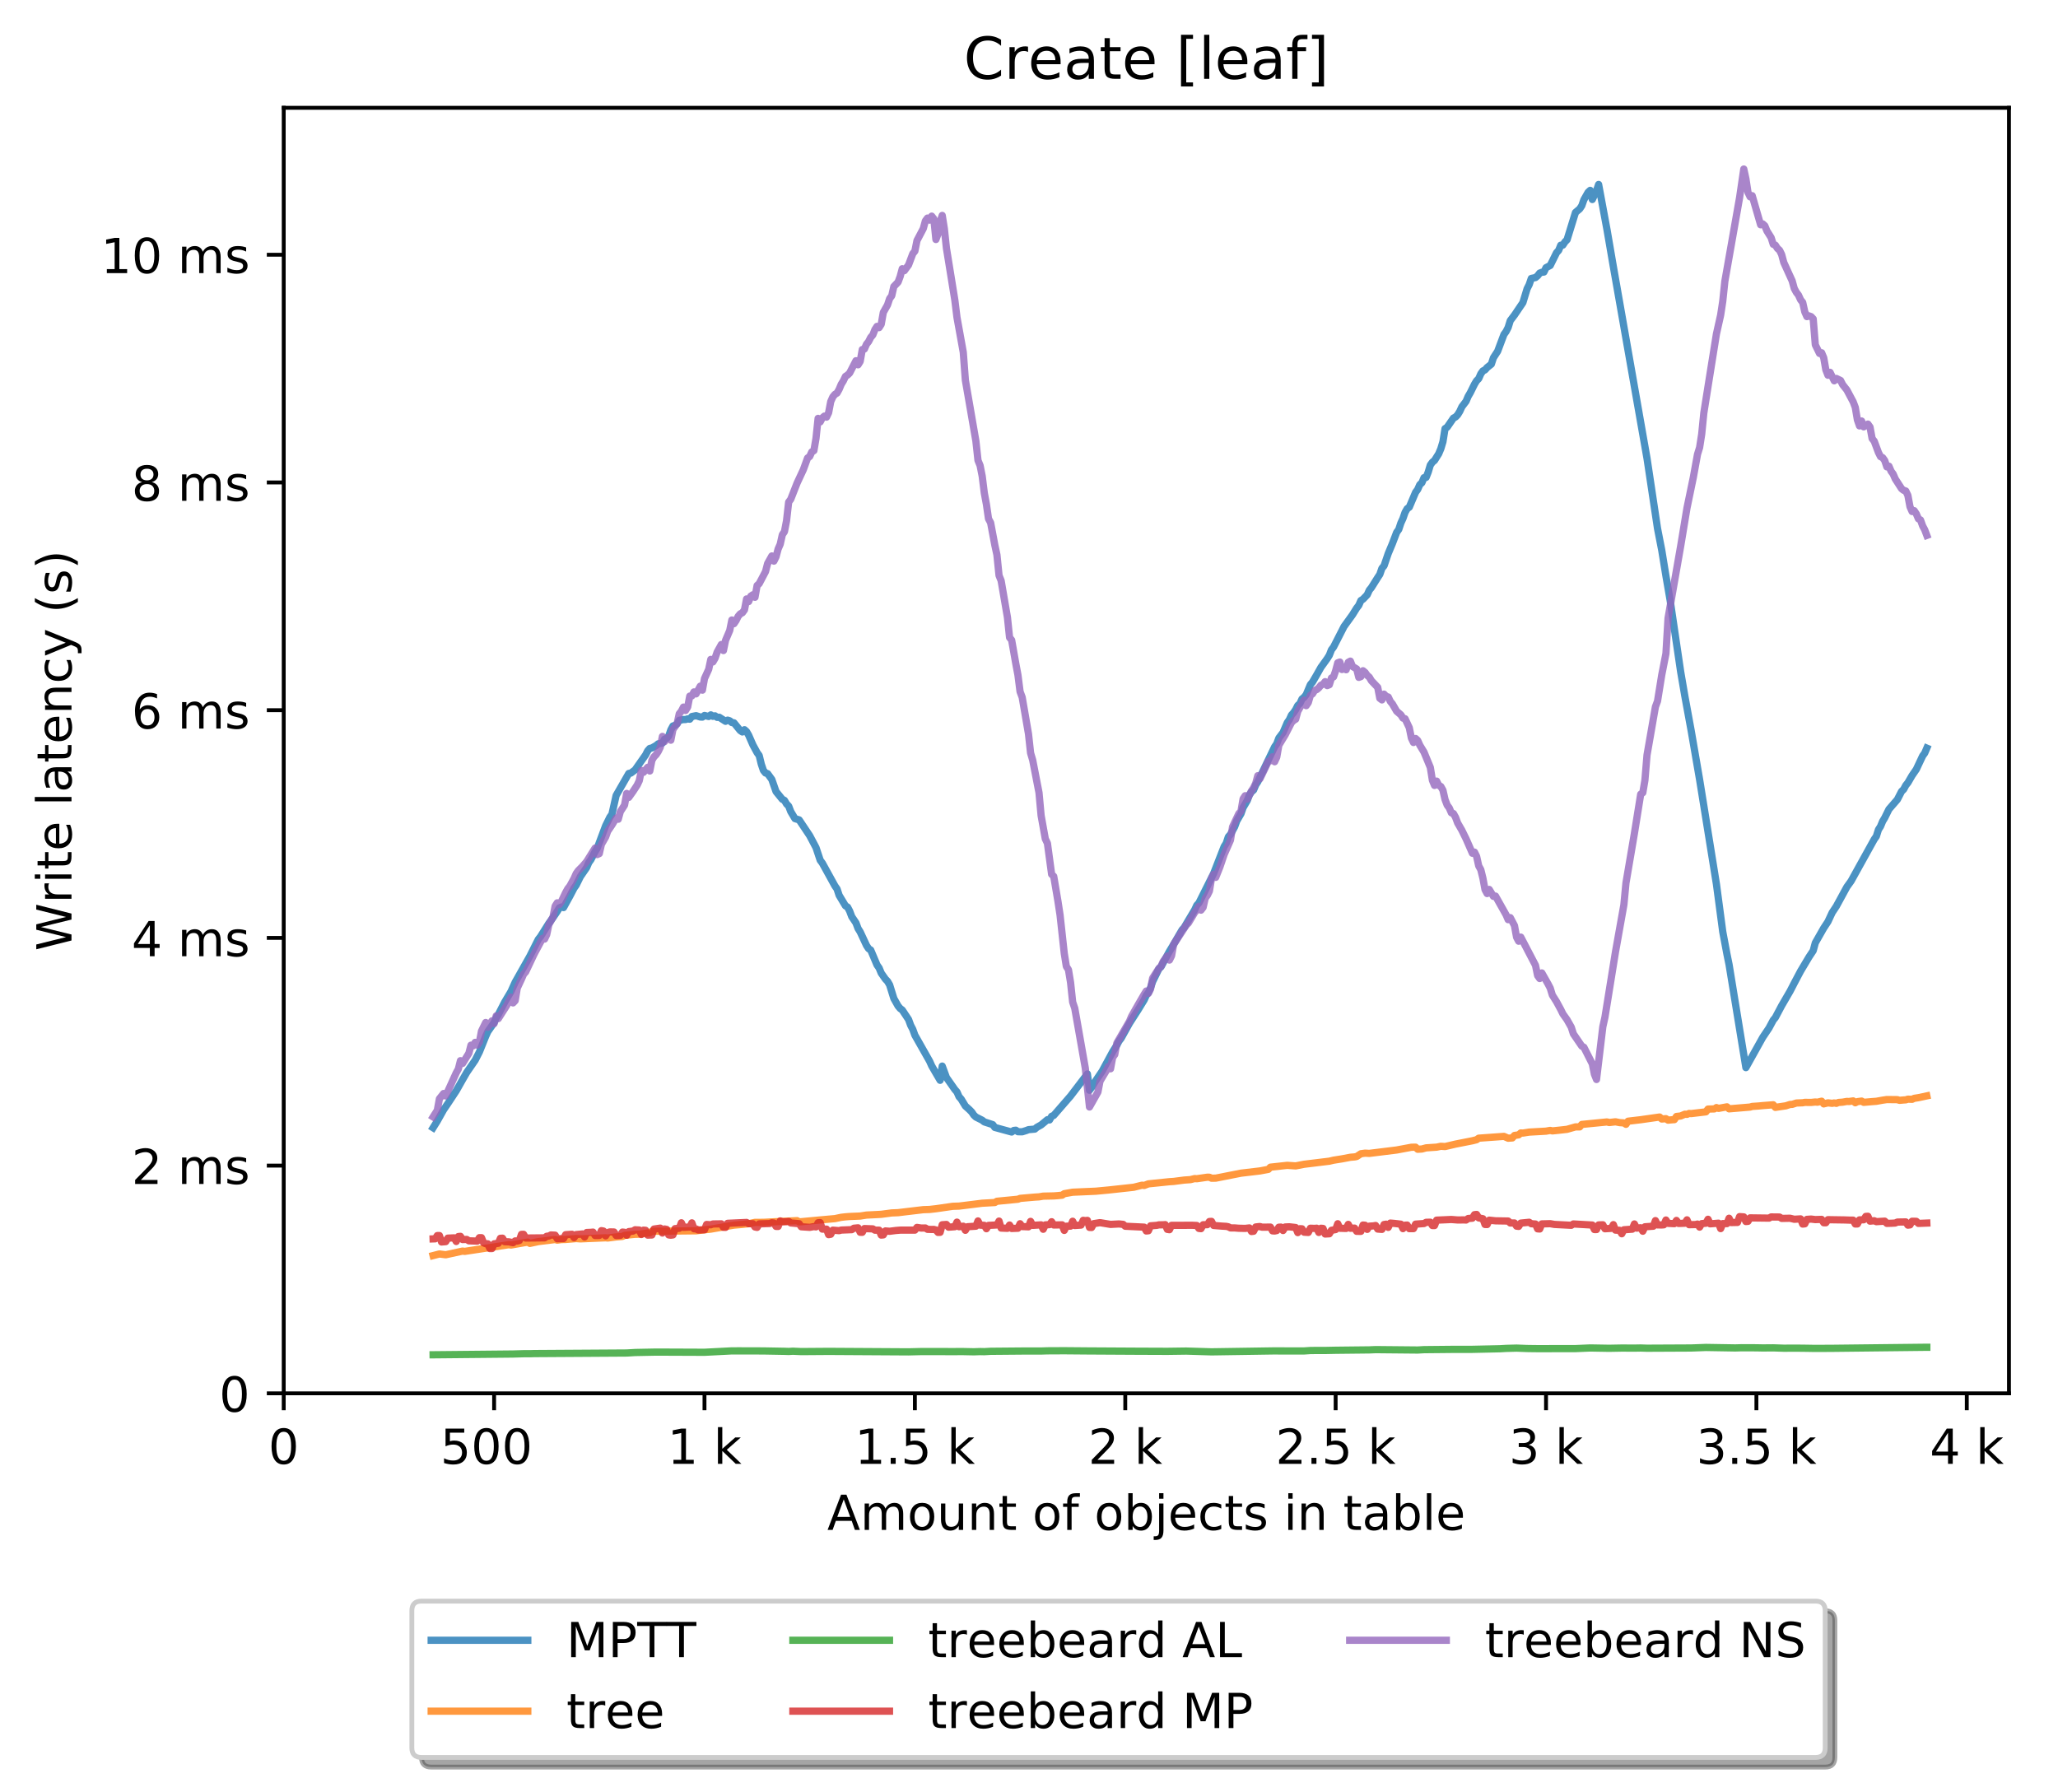 <?xml version="1.0" encoding="utf-8" standalone="no"?>
<!DOCTYPE svg PUBLIC "-//W3C//DTD SVG 1.1//EN"
  "http://www.w3.org/Graphics/SVG/1.1/DTD/svg11.dtd">
<!-- Created with matplotlib (http://matplotlib.org/) -->
<svg height="371pt" version="1.1" viewBox="0 0 426 371" width="426pt" xmlns="http://www.w3.org/2000/svg" xmlns:xlink="http://www.w3.org/1999/xlink">
 <defs>
  <style type="text/css">
*{stroke-linecap:butt;stroke-linejoin:round;}
  </style>
 </defs>
 <g id="figure_1">
  <g id="patch_1">
   <path d="M 0 371.002 
L 426.551 371.002 
L 426.551 0 
L 0 0 
z
" style="fill:#ffffff;"/>
  </g>
  <g id="axes_1">
   <g id="patch_2">
    <path d="M 58.731 288.43 
L 415.851 288.43 
L 415.851 22.318 
L 58.731 22.318 
z
" style="fill:#ffffff;"/>
   </g>
   <g id="matplotlib.axis_1">
    <g id="xtick_1">
     <g id="line2d_1">
      <defs>
       <path d="M 0 0 
L 0 3.5 
" id="mc37a2c5ba5" style="stroke:#000000;stroke-width:0.8;"/>
      </defs>
      <g>
       <use style="stroke:#000000;stroke-width:0.8;" x="58.731" xlink:href="#mc37a2c5ba5" y="288.43"/>
      </g>
     </g>
     <g id="text_1">
      <!-- 0 -->
      <defs>
       <path d="M 31.781 66.406 
Q 24.172 66.406 20.328 58.906 
Q 16.5 51.422 16.5 36.375 
Q 16.5 21.391 20.328 13.891 
Q 24.172 6.391 31.781 6.391 
Q 39.453 6.391 43.281 13.891 
Q 47.125 21.391 47.125 36.375 
Q 47.125 51.422 43.281 58.906 
Q 39.453 66.406 31.781 66.406 
z
M 31.781 74.219 
Q 44.047 74.219 50.516 64.516 
Q 56.984 54.828 56.984 36.375 
Q 56.984 17.969 50.516 8.266 
Q 44.047 -1.422 31.781 -1.422 
Q 19.531 -1.422 13.062 8.266 
Q 6.594 17.969 6.594 36.375 
Q 6.594 54.828 13.062 64.516 
Q 19.531 74.219 31.781 74.219 
z
" id="DejaVuSans-30"/>
      </defs>
      <g transform="translate(55.55 303.029)scale(0.1 -0.1)">
       <use xlink:href="#DejaVuSans-30"/>
      </g>
     </g>
    </g>
    <g id="xtick_2">
     <g id="line2d_2">
      <g>
       <use style="stroke:#000000;stroke-width:0.8;" x="102.28" xlink:href="#mc37a2c5ba5" y="288.43"/>
      </g>
     </g>
     <g id="text_2">
      <!-- 500  -->
      <defs>
       <path d="M 10.797 72.906 
L 49.516 72.906 
L 49.516 64.594 
L 19.828 64.594 
L 19.828 46.734 
Q 21.969 47.469 24.109 47.828 
Q 26.266 48.188 28.422 48.188 
Q 40.625 48.188 47.75 41.5 
Q 54.891 34.812 54.891 23.391 
Q 54.891 11.625 47.562 5.094 
Q 40.234 -1.422 26.906 -1.422 
Q 22.312 -1.422 17.547 -0.641 
Q 12.797 0.141 7.719 1.703 
L 7.719 11.625 
Q 12.109 9.234 16.797 8.062 
Q 21.484 6.891 26.703 6.891 
Q 35.156 6.891 40.078 11.328 
Q 45.016 15.766 45.016 23.391 
Q 45.016 31 40.078 35.438 
Q 35.156 39.891 26.703 39.891 
Q 22.75 39.891 18.812 39.016 
Q 14.891 38.141 10.797 36.281 
z
" id="DejaVuSans-35"/>
       <path id="DejaVuSans-20"/>
      </defs>
      <g transform="translate(91.147 303.029)scale(0.1 -0.1)">
       <use xlink:href="#DejaVuSans-35"/>
       <use x="63.623" xlink:href="#DejaVuSans-30"/>
       <use x="127.246" xlink:href="#DejaVuSans-30"/>
       <use x="190.869" xlink:href="#DejaVuSans-20"/>
      </g>
     </g>
    </g>
    <g id="xtick_3">
     <g id="line2d_3">
      <g>
       <use style="stroke:#000000;stroke-width:0.8;" x="145.828" xlink:href="#mc37a2c5ba5" y="288.43"/>
      </g>
     </g>
     <g id="text_3">
      <!-- 1 k -->
      <defs>
       <path d="M 12.406 8.297 
L 28.516 8.297 
L 28.516 63.922 
L 10.984 60.406 
L 10.984 69.391 
L 28.422 72.906 
L 38.281 72.906 
L 38.281 8.297 
L 54.391 8.297 
L 54.391 0 
L 12.406 0 
z
" id="DejaVuSans-31"/>
       <path d="M 9.078 75.984 
L 18.109 75.984 
L 18.109 31.109 
L 44.922 54.688 
L 56.391 54.688 
L 27.391 29.109 
L 57.625 0 
L 45.906 0 
L 18.109 26.703 
L 18.109 0 
L 9.078 0 
z
" id="DejaVuSans-6b"/>
      </defs>
      <g transform="translate(138.163 303.029)scale(0.1 -0.1)">
       <use xlink:href="#DejaVuSans-31"/>
       <use x="63.623" xlink:href="#DejaVuSans-20"/>
       <use x="95.41" xlink:href="#DejaVuSans-6b"/>
      </g>
     </g>
    </g>
    <g id="xtick_4">
     <g id="line2d_4">
      <g>
       <use style="stroke:#000000;stroke-width:0.8;" x="189.377" xlink:href="#mc37a2c5ba5" y="288.43"/>
      </g>
     </g>
     <g id="text_4">
      <!-- 1.5 k -->
      <defs>
       <path d="M 10.688 12.406 
L 21 12.406 
L 21 0 
L 10.688 0 
z
" id="DejaVuSans-2e"/>
      </defs>
      <g transform="translate(176.941 303.029)scale(0.1 -0.1)">
       <use xlink:href="#DejaVuSans-31"/>
       <use x="63.623" xlink:href="#DejaVuSans-2e"/>
       <use x="95.41" xlink:href="#DejaVuSans-35"/>
       <use x="159.033" xlink:href="#DejaVuSans-20"/>
       <use x="190.82" xlink:href="#DejaVuSans-6b"/>
      </g>
     </g>
    </g>
    <g id="xtick_5">
     <g id="line2d_5">
      <g>
       <use style="stroke:#000000;stroke-width:0.8;" x="232.926" xlink:href="#mc37a2c5ba5" y="288.43"/>
      </g>
     </g>
     <g id="text_5">
      <!-- 2 k -->
      <defs>
       <path d="M 19.188 8.297 
L 53.609 8.297 
L 53.609 0 
L 7.328 0 
L 7.328 8.297 
Q 12.938 14.109 22.625 23.891 
Q 32.328 33.688 34.812 36.531 
Q 39.547 41.844 41.422 45.531 
Q 43.312 49.219 43.312 52.781 
Q 43.312 58.594 39.234 62.25 
Q 35.156 65.922 28.609 65.922 
Q 23.969 65.922 18.812 64.312 
Q 13.672 62.703 7.812 59.422 
L 7.812 69.391 
Q 13.766 71.781 18.938 73 
Q 24.125 74.219 28.422 74.219 
Q 39.75 74.219 46.484 68.547 
Q 53.219 62.891 53.219 53.422 
Q 53.219 48.922 51.531 44.891 
Q 49.859 40.875 45.406 35.406 
Q 44.188 33.984 37.641 27.219 
Q 31.109 20.453 19.188 8.297 
z
" id="DejaVuSans-32"/>
      </defs>
      <g transform="translate(225.26 303.029)scale(0.1 -0.1)">
       <use xlink:href="#DejaVuSans-32"/>
       <use x="63.623" xlink:href="#DejaVuSans-20"/>
       <use x="95.41" xlink:href="#DejaVuSans-6b"/>
      </g>
     </g>
    </g>
    <g id="xtick_6">
     <g id="line2d_6">
      <g>
       <use style="stroke:#000000;stroke-width:0.8;" x="276.474" xlink:href="#mc37a2c5ba5" y="288.43"/>
      </g>
     </g>
     <g id="text_6">
      <!-- 2.5 k -->
      <g transform="translate(264.038 303.029)scale(0.1 -0.1)">
       <use xlink:href="#DejaVuSans-32"/>
       <use x="63.623" xlink:href="#DejaVuSans-2e"/>
       <use x="95.41" xlink:href="#DejaVuSans-35"/>
       <use x="159.033" xlink:href="#DejaVuSans-20"/>
       <use x="190.82" xlink:href="#DejaVuSans-6b"/>
      </g>
     </g>
    </g>
    <g id="xtick_7">
     <g id="line2d_7">
      <g>
       <use style="stroke:#000000;stroke-width:0.8;" x="320.023" xlink:href="#mc37a2c5ba5" y="288.43"/>
      </g>
     </g>
     <g id="text_7">
      <!-- 3 k -->
      <defs>
       <path d="M 40.578 39.312 
Q 47.656 37.797 51.625 33 
Q 55.609 28.219 55.609 21.188 
Q 55.609 10.406 48.188 4.484 
Q 40.766 -1.422 27.094 -1.422 
Q 22.516 -1.422 17.656 -0.516 
Q 12.797 0.391 7.625 2.203 
L 7.625 11.719 
Q 11.719 9.328 16.594 8.109 
Q 21.484 6.891 26.812 6.891 
Q 36.078 6.891 40.938 10.547 
Q 45.797 14.203 45.797 21.188 
Q 45.797 27.641 41.281 31.266 
Q 36.766 34.906 28.719 34.906 
L 20.219 34.906 
L 20.219 43.016 
L 29.109 43.016 
Q 36.375 43.016 40.234 45.922 
Q 44.094 48.828 44.094 54.297 
Q 44.094 59.906 40.109 62.906 
Q 36.141 65.922 28.719 65.922 
Q 24.656 65.922 20.016 65.031 
Q 15.375 64.156 9.812 62.312 
L 9.812 71.094 
Q 15.438 72.656 20.344 73.438 
Q 25.25 74.219 29.594 74.219 
Q 40.828 74.219 47.359 69.109 
Q 53.906 64.016 53.906 55.328 
Q 53.906 49.266 50.438 45.094 
Q 46.969 40.922 40.578 39.312 
z
" id="DejaVuSans-33"/>
      </defs>
      <g transform="translate(312.357 303.029)scale(0.1 -0.1)">
       <use xlink:href="#DejaVuSans-33"/>
       <use x="63.623" xlink:href="#DejaVuSans-20"/>
       <use x="95.41" xlink:href="#DejaVuSans-6b"/>
      </g>
     </g>
    </g>
    <g id="xtick_8">
     <g id="line2d_8">
      <g>
       <use style="stroke:#000000;stroke-width:0.8;" x="363.571" xlink:href="#mc37a2c5ba5" y="288.43"/>
      </g>
     </g>
     <g id="text_8">
      <!-- 3.5 k -->
      <g transform="translate(351.135 303.029)scale(0.1 -0.1)">
       <use xlink:href="#DejaVuSans-33"/>
       <use x="63.623" xlink:href="#DejaVuSans-2e"/>
       <use x="95.41" xlink:href="#DejaVuSans-35"/>
       <use x="159.033" xlink:href="#DejaVuSans-20"/>
       <use x="190.82" xlink:href="#DejaVuSans-6b"/>
      </g>
     </g>
    </g>
    <g id="xtick_9">
     <g id="line2d_9">
      <g>
       <use style="stroke:#000000;stroke-width:0.8;" x="407.12" xlink:href="#mc37a2c5ba5" y="288.43"/>
      </g>
     </g>
     <g id="text_9">
      <!-- 4 k -->
      <defs>
       <path d="M 37.797 64.312 
L 12.891 25.391 
L 37.797 25.391 
z
M 35.203 72.906 
L 47.609 72.906 
L 47.609 25.391 
L 58.016 25.391 
L 58.016 17.188 
L 47.609 17.188 
L 47.609 0 
L 37.797 0 
L 37.797 17.188 
L 4.891 17.188 
L 4.891 26.703 
z
" id="DejaVuSans-34"/>
      </defs>
      <g transform="translate(399.454 303.029)scale(0.1 -0.1)">
       <use xlink:href="#DejaVuSans-34"/>
       <use x="63.623" xlink:href="#DejaVuSans-20"/>
       <use x="95.41" xlink:href="#DejaVuSans-6b"/>
      </g>
     </g>
    </g>
    <g id="text_10">
     <!-- Amount of objects in table -->
     <defs>
      <path d="M 34.188 63.188 
L 20.797 26.906 
L 47.609 26.906 
z
M 28.609 72.906 
L 39.797 72.906 
L 67.578 0 
L 57.328 0 
L 50.688 18.703 
L 17.828 18.703 
L 11.188 0 
L 0.781 0 
z
" id="DejaVuSans-41"/>
      <path d="M 52 44.188 
Q 55.375 50.25 60.062 53.125 
Q 64.75 56 71.094 56 
Q 79.641 56 84.281 50.016 
Q 88.922 44.047 88.922 33.016 
L 88.922 0 
L 79.891 0 
L 79.891 32.719 
Q 79.891 40.578 77.094 44.375 
Q 74.312 48.188 68.609 48.188 
Q 61.625 48.188 57.562 43.547 
Q 53.516 38.922 53.516 30.906 
L 53.516 0 
L 44.484 0 
L 44.484 32.719 
Q 44.484 40.625 41.703 44.406 
Q 38.922 48.188 33.109 48.188 
Q 26.219 48.188 22.156 43.531 
Q 18.109 38.875 18.109 30.906 
L 18.109 0 
L 9.078 0 
L 9.078 54.688 
L 18.109 54.688 
L 18.109 46.188 
Q 21.188 51.219 25.484 53.609 
Q 29.781 56 35.688 56 
Q 41.656 56 45.828 52.969 
Q 50 49.953 52 44.188 
z
" id="DejaVuSans-6d"/>
      <path d="M 30.609 48.391 
Q 23.391 48.391 19.188 42.75 
Q 14.984 37.109 14.984 27.297 
Q 14.984 17.484 19.156 11.844 
Q 23.344 6.203 30.609 6.203 
Q 37.797 6.203 41.984 11.859 
Q 46.188 17.531 46.188 27.297 
Q 46.188 37.016 41.984 42.703 
Q 37.797 48.391 30.609 48.391 
z
M 30.609 56 
Q 42.328 56 49.016 48.375 
Q 55.719 40.766 55.719 27.297 
Q 55.719 13.875 49.016 6.219 
Q 42.328 -1.422 30.609 -1.422 
Q 18.844 -1.422 12.172 6.219 
Q 5.516 13.875 5.516 27.297 
Q 5.516 40.766 12.172 48.375 
Q 18.844 56 30.609 56 
z
" id="DejaVuSans-6f"/>
      <path d="M 8.5 21.578 
L 8.5 54.688 
L 17.484 54.688 
L 17.484 21.922 
Q 17.484 14.156 20.5 10.266 
Q 23.531 6.391 29.594 6.391 
Q 36.859 6.391 41.078 11.031 
Q 45.312 15.672 45.312 23.688 
L 45.312 54.688 
L 54.297 54.688 
L 54.297 0 
L 45.312 0 
L 45.312 8.406 
Q 42.047 3.422 37.719 1 
Q 33.406 -1.422 27.688 -1.422 
Q 18.266 -1.422 13.375 4.438 
Q 8.5 10.297 8.5 21.578 
z
M 31.109 56 
z
" id="DejaVuSans-75"/>
      <path d="M 54.891 33.016 
L 54.891 0 
L 45.906 0 
L 45.906 32.719 
Q 45.906 40.484 42.875 44.328 
Q 39.844 48.188 33.797 48.188 
Q 26.516 48.188 22.312 43.547 
Q 18.109 38.922 18.109 30.906 
L 18.109 0 
L 9.078 0 
L 9.078 54.688 
L 18.109 54.688 
L 18.109 46.188 
Q 21.344 51.125 25.703 53.562 
Q 30.078 56 35.797 56 
Q 45.219 56 50.047 50.172 
Q 54.891 44.344 54.891 33.016 
z
" id="DejaVuSans-6e"/>
      <path d="M 18.312 70.219 
L 18.312 54.688 
L 36.812 54.688 
L 36.812 47.703 
L 18.312 47.703 
L 18.312 18.016 
Q 18.312 11.328 20.141 9.422 
Q 21.969 7.516 27.594 7.516 
L 36.812 7.516 
L 36.812 0 
L 27.594 0 
Q 17.188 0 13.234 3.875 
Q 9.281 7.766 9.281 18.016 
L 9.281 47.703 
L 2.688 47.703 
L 2.688 54.688 
L 9.281 54.688 
L 9.281 70.219 
z
" id="DejaVuSans-74"/>
      <path d="M 37.109 75.984 
L 37.109 68.5 
L 28.516 68.5 
Q 23.688 68.5 21.797 66.547 
Q 19.922 64.594 19.922 59.516 
L 19.922 54.688 
L 34.719 54.688 
L 34.719 47.703 
L 19.922 47.703 
L 19.922 0 
L 10.891 0 
L 10.891 47.703 
L 2.297 47.703 
L 2.297 54.688 
L 10.891 54.688 
L 10.891 58.5 
Q 10.891 67.625 15.141 71.797 
Q 19.391 75.984 28.609 75.984 
z
" id="DejaVuSans-66"/>
      <path d="M 48.688 27.297 
Q 48.688 37.203 44.609 42.844 
Q 40.531 48.484 33.406 48.484 
Q 26.266 48.484 22.188 42.844 
Q 18.109 37.203 18.109 27.297 
Q 18.109 17.391 22.188 11.75 
Q 26.266 6.109 33.406 6.109 
Q 40.531 6.109 44.609 11.75 
Q 48.688 17.391 48.688 27.297 
z
M 18.109 46.391 
Q 20.953 51.266 25.266 53.625 
Q 29.594 56 35.594 56 
Q 45.562 56 51.781 48.094 
Q 58.016 40.188 58.016 27.297 
Q 58.016 14.406 51.781 6.484 
Q 45.562 -1.422 35.594 -1.422 
Q 29.594 -1.422 25.266 0.953 
Q 20.953 3.328 18.109 8.203 
L 18.109 0 
L 9.078 0 
L 9.078 75.984 
L 18.109 75.984 
z
" id="DejaVuSans-62"/>
      <path d="M 9.422 54.688 
L 18.406 54.688 
L 18.406 -0.984 
Q 18.406 -11.422 14.422 -16.109 
Q 10.453 -20.797 1.609 -20.797 
L -1.812 -20.797 
L -1.812 -13.188 
L 0.594 -13.188 
Q 5.719 -13.188 7.562 -10.812 
Q 9.422 -8.453 9.422 -0.984 
z
M 9.422 75.984 
L 18.406 75.984 
L 18.406 64.594 
L 9.422 64.594 
z
" id="DejaVuSans-6a"/>
      <path d="M 56.203 29.594 
L 56.203 25.203 
L 14.891 25.203 
Q 15.484 15.922 20.484 11.062 
Q 25.484 6.203 34.422 6.203 
Q 39.594 6.203 44.453 7.469 
Q 49.312 8.734 54.109 11.281 
L 54.109 2.781 
Q 49.266 0.734 44.188 -0.344 
Q 39.109 -1.422 33.891 -1.422 
Q 20.797 -1.422 13.156 6.188 
Q 5.516 13.812 5.516 26.812 
Q 5.516 40.234 12.766 48.109 
Q 20.016 56 32.328 56 
Q 43.359 56 49.781 48.891 
Q 56.203 41.797 56.203 29.594 
z
M 47.219 32.234 
Q 47.125 39.594 43.094 43.984 
Q 39.062 48.391 32.422 48.391 
Q 24.906 48.391 20.391 44.141 
Q 15.875 39.891 15.188 32.172 
z
" id="DejaVuSans-65"/>
      <path d="M 48.781 52.594 
L 48.781 44.188 
Q 44.969 46.297 41.141 47.344 
Q 37.312 48.391 33.406 48.391 
Q 24.656 48.391 19.812 42.844 
Q 14.984 37.312 14.984 27.297 
Q 14.984 17.281 19.812 11.734 
Q 24.656 6.203 33.406 6.203 
Q 37.312 6.203 41.141 7.25 
Q 44.969 8.297 48.781 10.406 
L 48.781 2.094 
Q 45.016 0.344 40.984 -0.531 
Q 36.969 -1.422 32.422 -1.422 
Q 20.062 -1.422 12.781 6.344 
Q 5.516 14.109 5.516 27.297 
Q 5.516 40.672 12.859 48.328 
Q 20.219 56 33.016 56 
Q 37.156 56 41.109 55.141 
Q 45.062 54.297 48.781 52.594 
z
" id="DejaVuSans-63"/>
      <path d="M 44.281 53.078 
L 44.281 44.578 
Q 40.484 46.531 36.375 47.5 
Q 32.281 48.484 27.875 48.484 
Q 21.188 48.484 17.844 46.438 
Q 14.5 44.391 14.5 40.281 
Q 14.5 37.156 16.891 35.375 
Q 19.281 33.594 26.516 31.984 
L 29.594 31.297 
Q 39.156 29.25 43.188 25.516 
Q 47.219 21.781 47.219 15.094 
Q 47.219 7.469 41.188 3.016 
Q 35.156 -1.422 24.609 -1.422 
Q 20.219 -1.422 15.453 -0.562 
Q 10.688 0.297 5.422 2 
L 5.422 11.281 
Q 10.406 8.688 15.234 7.391 
Q 20.062 6.109 24.812 6.109 
Q 31.156 6.109 34.562 8.281 
Q 37.984 10.453 37.984 14.406 
Q 37.984 18.062 35.516 20.016 
Q 33.062 21.969 24.703 23.781 
L 21.578 24.516 
Q 13.234 26.266 9.516 29.906 
Q 5.812 33.547 5.812 39.891 
Q 5.812 47.609 11.281 51.797 
Q 16.75 56 26.812 56 
Q 31.781 56 36.172 55.266 
Q 40.578 54.547 44.281 53.078 
z
" id="DejaVuSans-73"/>
      <path d="M 9.422 54.688 
L 18.406 54.688 
L 18.406 0 
L 9.422 0 
z
M 9.422 75.984 
L 18.406 75.984 
L 18.406 64.594 
L 9.422 64.594 
z
" id="DejaVuSans-69"/>
      <path d="M 34.281 27.484 
Q 23.391 27.484 19.188 25 
Q 14.984 22.516 14.984 16.5 
Q 14.984 11.719 18.141 8.906 
Q 21.297 6.109 26.703 6.109 
Q 34.188 6.109 38.703 11.406 
Q 43.219 16.703 43.219 25.484 
L 43.219 27.484 
z
M 52.203 31.203 
L 52.203 0 
L 43.219 0 
L 43.219 8.297 
Q 40.141 3.328 35.547 0.953 
Q 30.953 -1.422 24.312 -1.422 
Q 15.922 -1.422 10.953 3.297 
Q 6 8.016 6 15.922 
Q 6 25.141 12.172 29.828 
Q 18.359 34.516 30.609 34.516 
L 43.219 34.516 
L 43.219 35.406 
Q 43.219 41.609 39.141 45 
Q 35.062 48.391 27.688 48.391 
Q 23 48.391 18.547 47.266 
Q 14.109 46.141 10.016 43.891 
L 10.016 52.203 
Q 14.938 54.109 19.578 55.047 
Q 24.219 56 28.609 56 
Q 40.484 56 46.344 49.844 
Q 52.203 43.703 52.203 31.203 
z
" id="DejaVuSans-61"/>
      <path d="M 9.422 75.984 
L 18.406 75.984 
L 18.406 0 
L 9.422 0 
z
" id="DejaVuSans-6c"/>
     </defs>
     <g transform="translate(171.233 316.707)scale(0.1 -0.1)">
      <use xlink:href="#DejaVuSans-41"/>
      <use x="68.408" xlink:href="#DejaVuSans-6d"/>
      <use x="165.82" xlink:href="#DejaVuSans-6f"/>
      <use x="227.002" xlink:href="#DejaVuSans-75"/>
      <use x="290.381" xlink:href="#DejaVuSans-6e"/>
      <use x="353.76" xlink:href="#DejaVuSans-74"/>
      <use x="392.969" xlink:href="#DejaVuSans-20"/>
      <use x="424.756" xlink:href="#DejaVuSans-6f"/>
      <use x="485.938" xlink:href="#DejaVuSans-66"/>
      <use x="521.143" xlink:href="#DejaVuSans-20"/>
      <use x="552.93" xlink:href="#DejaVuSans-6f"/>
      <use x="614.111" xlink:href="#DejaVuSans-62"/>
      <use x="677.588" xlink:href="#DejaVuSans-6a"/>
      <use x="705.371" xlink:href="#DejaVuSans-65"/>
      <use x="766.895" xlink:href="#DejaVuSans-63"/>
      <use x="821.875" xlink:href="#DejaVuSans-74"/>
      <use x="861.084" xlink:href="#DejaVuSans-73"/>
      <use x="913.184" xlink:href="#DejaVuSans-20"/>
      <use x="944.971" xlink:href="#DejaVuSans-69"/>
      <use x="972.754" xlink:href="#DejaVuSans-6e"/>
      <use x="1036.133" xlink:href="#DejaVuSans-20"/>
      <use x="1067.92" xlink:href="#DejaVuSans-74"/>
      <use x="1107.129" xlink:href="#DejaVuSans-61"/>
      <use x="1168.408" xlink:href="#DejaVuSans-62"/>
      <use x="1231.885" xlink:href="#DejaVuSans-6c"/>
      <use x="1259.668" xlink:href="#DejaVuSans-65"/>
     </g>
    </g>
   </g>
   <g id="matplotlib.axis_2">
    <g id="ytick_1">
     <g id="line2d_10">
      <defs>
       <path d="M 0 0 
L -3.5 0 
" id="md2cccdc92a" style="stroke:#000000;stroke-width:0.8;"/>
      </defs>
      <g>
       <use style="stroke:#000000;stroke-width:0.8;" x="58.731" xlink:href="#md2cccdc92a" y="288.43"/>
      </g>
     </g>
     <g id="text_11">
      <!-- 0 -->
      <g transform="translate(45.369 292.229)scale(0.1 -0.1)">
       <use xlink:href="#DejaVuSans-30"/>
      </g>
     </g>
    </g>
    <g id="ytick_2">
     <g id="line2d_11">
      <g>
       <use style="stroke:#000000;stroke-width:0.8;" x="58.731" xlink:href="#md2cccdc92a" y="241.291"/>
      </g>
     </g>
     <g id="text_12">
      <!-- 2 ms -->
      <g transform="translate(27.241 245.09)scale(0.1 -0.1)">
       <use xlink:href="#DejaVuSans-32"/>
       <use x="63.623" xlink:href="#DejaVuSans-20"/>
       <use x="95.41" xlink:href="#DejaVuSans-6d"/>
       <use x="192.822" xlink:href="#DejaVuSans-73"/>
      </g>
     </g>
    </g>
    <g id="ytick_3">
     <g id="line2d_12">
      <g>
       <use style="stroke:#000000;stroke-width:0.8;" x="58.731" xlink:href="#md2cccdc92a" y="194.152"/>
      </g>
     </g>
     <g id="text_13">
      <!-- 4 ms -->
      <g transform="translate(27.241 197.951)scale(0.1 -0.1)">
       <use xlink:href="#DejaVuSans-34"/>
       <use x="63.623" xlink:href="#DejaVuSans-20"/>
       <use x="95.41" xlink:href="#DejaVuSans-6d"/>
       <use x="192.822" xlink:href="#DejaVuSans-73"/>
      </g>
     </g>
    </g>
    <g id="ytick_4">
     <g id="line2d_13">
      <g>
       <use style="stroke:#000000;stroke-width:0.8;" x="58.731" xlink:href="#md2cccdc92a" y="147.013"/>
      </g>
     </g>
     <g id="text_14">
      <!-- 6 ms -->
      <defs>
       <path d="M 33.016 40.375 
Q 26.375 40.375 22.484 35.828 
Q 18.609 31.297 18.609 23.391 
Q 18.609 15.531 22.484 10.953 
Q 26.375 6.391 33.016 6.391 
Q 39.656 6.391 43.531 10.953 
Q 47.406 15.531 47.406 23.391 
Q 47.406 31.297 43.531 35.828 
Q 39.656 40.375 33.016 40.375 
z
M 52.594 71.297 
L 52.594 62.312 
Q 48.875 64.062 45.094 64.984 
Q 41.312 65.922 37.594 65.922 
Q 27.828 65.922 22.672 59.328 
Q 17.531 52.734 16.797 39.406 
Q 19.672 43.656 24.016 45.922 
Q 28.375 48.188 33.594 48.188 
Q 44.578 48.188 50.953 41.516 
Q 57.328 34.859 57.328 23.391 
Q 57.328 12.156 50.688 5.359 
Q 44.047 -1.422 33.016 -1.422 
Q 20.359 -1.422 13.672 8.266 
Q 6.984 17.969 6.984 36.375 
Q 6.984 53.656 15.188 63.938 
Q 23.391 74.219 37.203 74.219 
Q 40.922 74.219 44.703 73.484 
Q 48.484 72.75 52.594 71.297 
z
" id="DejaVuSans-36"/>
      </defs>
      <g transform="translate(27.241 150.812)scale(0.1 -0.1)">
       <use xlink:href="#DejaVuSans-36"/>
       <use x="63.623" xlink:href="#DejaVuSans-20"/>
       <use x="95.41" xlink:href="#DejaVuSans-6d"/>
       <use x="192.822" xlink:href="#DejaVuSans-73"/>
      </g>
     </g>
    </g>
    <g id="ytick_5">
     <g id="line2d_14">
      <g>
       <use style="stroke:#000000;stroke-width:0.8;" x="58.731" xlink:href="#md2cccdc92a" y="99.874"/>
      </g>
     </g>
     <g id="text_15">
      <!-- 8 ms -->
      <defs>
       <path d="M 31.781 34.625 
Q 24.75 34.625 20.719 30.859 
Q 16.703 27.094 16.703 20.516 
Q 16.703 13.922 20.719 10.156 
Q 24.75 6.391 31.781 6.391 
Q 38.812 6.391 42.859 10.172 
Q 46.922 13.969 46.922 20.516 
Q 46.922 27.094 42.891 30.859 
Q 38.875 34.625 31.781 34.625 
z
M 21.922 38.812 
Q 15.578 40.375 12.031 44.719 
Q 8.5 49.078 8.5 55.328 
Q 8.5 64.062 14.719 69.141 
Q 20.953 74.219 31.781 74.219 
Q 42.672 74.219 48.875 69.141 
Q 55.078 64.062 55.078 55.328 
Q 55.078 49.078 51.531 44.719 
Q 48 40.375 41.703 38.812 
Q 48.828 37.156 52.797 32.312 
Q 56.781 27.484 56.781 20.516 
Q 56.781 9.906 50.312 4.234 
Q 43.844 -1.422 31.781 -1.422 
Q 19.734 -1.422 13.25 4.234 
Q 6.781 9.906 6.781 20.516 
Q 6.781 27.484 10.781 32.312 
Q 14.797 37.156 21.922 38.812 
z
M 18.312 54.391 
Q 18.312 48.734 21.844 45.562 
Q 25.391 42.391 31.781 42.391 
Q 38.141 42.391 41.719 45.562 
Q 45.312 48.734 45.312 54.391 
Q 45.312 60.062 41.719 63.234 
Q 38.141 66.406 31.781 66.406 
Q 25.391 66.406 21.844 63.234 
Q 18.312 60.062 18.312 54.391 
z
" id="DejaVuSans-38"/>
      </defs>
      <g transform="translate(27.241 103.673)scale(0.1 -0.1)">
       <use xlink:href="#DejaVuSans-38"/>
       <use x="63.623" xlink:href="#DejaVuSans-20"/>
       <use x="95.41" xlink:href="#DejaVuSans-6d"/>
       <use x="192.822" xlink:href="#DejaVuSans-73"/>
      </g>
     </g>
    </g>
    <g id="ytick_6">
     <g id="line2d_15">
      <g>
       <use style="stroke:#000000;stroke-width:0.8;" x="58.731" xlink:href="#md2cccdc92a" y="52.735"/>
      </g>
     </g>
     <g id="text_16">
      <!-- 10 ms -->
      <g transform="translate(20.878 56.534)scale(0.1 -0.1)">
       <use xlink:href="#DejaVuSans-31"/>
       <use x="63.623" xlink:href="#DejaVuSans-30"/>
       <use x="127.246" xlink:href="#DejaVuSans-20"/>
       <use x="159.033" xlink:href="#DejaVuSans-6d"/>
       <use x="256.445" xlink:href="#DejaVuSans-73"/>
      </g>
     </g>
    </g>
    <g id="text_17">
     <!-- Write latency (s) -->
     <defs>
      <path d="M 3.328 72.906 
L 13.281 72.906 
L 28.609 11.281 
L 43.891 72.906 
L 54.984 72.906 
L 70.312 11.281 
L 85.594 72.906 
L 95.609 72.906 
L 77.297 0 
L 64.891 0 
L 49.516 63.281 
L 33.984 0 
L 21.578 0 
z
" id="DejaVuSans-57"/>
      <path d="M 41.109 46.297 
Q 39.594 47.172 37.812 47.578 
Q 36.031 48 33.891 48 
Q 26.266 48 22.188 43.047 
Q 18.109 38.094 18.109 28.812 
L 18.109 0 
L 9.078 0 
L 9.078 54.688 
L 18.109 54.688 
L 18.109 46.188 
Q 20.953 51.172 25.484 53.578 
Q 30.031 56 36.531 56 
Q 37.453 56 38.578 55.875 
Q 39.703 55.766 41.062 55.516 
z
" id="DejaVuSans-72"/>
      <path d="M 32.172 -5.078 
Q 28.375 -14.844 24.75 -17.812 
Q 21.141 -20.797 15.094 -20.797 
L 7.906 -20.797 
L 7.906 -13.281 
L 13.188 -13.281 
Q 16.891 -13.281 18.938 -11.516 
Q 21 -9.766 23.484 -3.219 
L 25.094 0.875 
L 2.984 54.688 
L 12.5 54.688 
L 29.594 11.922 
L 46.688 54.688 
L 56.203 54.688 
z
" id="DejaVuSans-79"/>
      <path d="M 31 75.875 
Q 24.469 64.656 21.281 53.656 
Q 18.109 42.672 18.109 31.391 
Q 18.109 20.125 21.312 9.062 
Q 24.516 -2 31 -13.188 
L 23.188 -13.188 
Q 15.875 -1.703 12.234 9.375 
Q 8.594 20.453 8.594 31.391 
Q 8.594 42.281 12.203 53.312 
Q 15.828 64.359 23.188 75.875 
z
" id="DejaVuSans-28"/>
      <path d="M 8.016 75.875 
L 15.828 75.875 
Q 23.141 64.359 26.781 53.312 
Q 30.422 42.281 30.422 31.391 
Q 30.422 20.453 26.781 9.375 
Q 23.141 -1.703 15.828 -13.188 
L 8.016 -13.188 
Q 14.5 -2 17.703 9.062 
Q 20.906 20.125 20.906 31.391 
Q 20.906 42.672 17.703 53.656 
Q 14.5 64.656 8.016 75.875 
z
" id="DejaVuSans-29"/>
     </defs>
     <g transform="translate(14.798 196.848)rotate(-90)scale(0.1 -0.1)">
      <use xlink:href="#DejaVuSans-57"/>
      <use x="98.814" xlink:href="#DejaVuSans-72"/>
      <use x="139.928" xlink:href="#DejaVuSans-69"/>
      <use x="167.711" xlink:href="#DejaVuSans-74"/>
      <use x="206.92" xlink:href="#DejaVuSans-65"/>
      <use x="268.443" xlink:href="#DejaVuSans-20"/>
      <use x="300.23" xlink:href="#DejaVuSans-6c"/>
      <use x="328.014" xlink:href="#DejaVuSans-61"/>
      <use x="389.293" xlink:href="#DejaVuSans-74"/>
      <use x="428.502" xlink:href="#DejaVuSans-65"/>
      <use x="490.025" xlink:href="#DejaVuSans-6e"/>
      <use x="553.404" xlink:href="#DejaVuSans-63"/>
      <use x="608.385" xlink:href="#DejaVuSans-79"/>
      <use x="667.564" xlink:href="#DejaVuSans-20"/>
      <use x="699.352" xlink:href="#DejaVuSans-28"/>
      <use x="738.365" xlink:href="#DejaVuSans-73"/>
      <use x="790.465" xlink:href="#DejaVuSans-29"/>
     </g>
    </g>
   </g>
   <g id="line2d_16">
    <path clip-path="url(#pe0dd4fb92f)" d="M 89.651 233.457 
L 90.522 232.063 
L 91.828 229.729 
L 92.699 228.451 
L 94.441 225.811 
L 95.748 223.501 
L 96.619 221.995 
L 98.36 219.467 
L 99.231 217.767 
L 100.538 214.525 
L 100.973 213.568 
L 102.28 211.69 
L 102.715 210.694 
L 103.151 210.013 
L 104.457 207.467 
L 105.764 205.268 
L 106.635 203.335 
L 109.683 197.925 
L 111.425 194.461 
L 111.86 193.915 
L 113.602 191.145 
L 114.473 189.95 
L 115.344 188.674 
L 115.78 187.946 
L 116.215 187.755 
L 116.651 187.877 
L 117.957 185.509 
L 118.828 183.846 
L 119.264 183.238 
L 120.135 181.475 
L 121.441 179.58 
L 121.877 178.562 
L 122.312 177.968 
L 123.183 176.281 
L 123.619 175.591 
L 125.361 170.944 
L 126.232 169.173 
L 126.667 168.549 
L 127.538 164.669 
L 130.151 160.113 
L 130.586 160.035 
L 131.457 159.379 
L 133.635 156.277 
L 134.07 155.428 
L 134.506 154.932 
L 134.941 154.836 
L 135.812 154.339 
L 136.248 153.98 
L 137.119 153.821 
L 137.554 153.023 
L 137.99 152.85 
L 138.425 152.348 
L 138.861 151.092 
L 139.296 150.288 
L 139.732 150.142 
L 140.167 149.836 
L 140.603 149.116 
L 141.474 148.949 
L 141.909 148.947 
L 142.344 148.815 
L 142.78 148.879 
L 143.215 148.325 
L 144.086 148.151 
L 144.957 148.428 
L 145.393 148.445 
L 145.828 148.111 
L 146.699 148.321 
L 147.135 147.986 
L 147.57 148.288 
L 148.006 148.183 
L 148.441 148.5 
L 148.877 148.477 
L 150.183 149.315 
L 150.619 149.078 
L 151.054 149.212 
L 151.49 149.573 
L 151.925 149.63 
L 153.232 151.234 
L 153.667 151.52 
L 154.103 151.056 
L 154.538 151.448 
L 154.974 152.202 
L 155.845 154.193 
L 156.716 155.803 
L 157.151 156.402 
L 157.586 158.192 
L 158.022 159.481 
L 158.457 160.015 
L 158.893 160.156 
L 159.764 161.352 
L 160.635 163.856 
L 161.941 165.465 
L 162.377 165.683 
L 162.812 166.426 
L 163.248 166.862 
L 163.683 167.997 
L 164.554 169.461 
L 165.425 169.727 
L 167.603 172.992 
L 168.909 175.458 
L 169.78 178.078 
L 170.216 178.662 
L 172.828 183.399 
L 173.264 184.023 
L 173.699 185.339 
L 175.006 187.516 
L 175.441 187.776 
L 175.877 188.603 
L 176.312 189.756 
L 177.183 191.053 
L 177.619 192.211 
L 178.054 192.908 
L 179.361 195.711 
L 179.796 196.383 
L 180.232 196.665 
L 181.538 199.754 
L 181.974 200.38 
L 182.409 201.439 
L 183.28 202.685 
L 183.716 203.141 
L 184.151 203.884 
L 185.022 206.688 
L 185.893 208.24 
L 186.329 208.763 
L 186.764 209.084 
L 188.07 211.052 
L 188.506 212.244 
L 188.941 213.078 
L 189.377 214.287 
L 192.425 219.675 
L 192.861 220.646 
L 193.732 222.149 
L 194.603 223.632 
L 195.038 220.691 
L 195.909 223.054 
L 197.651 225.541 
L 198.087 226.04 
L 198.522 227.031 
L 198.958 227.522 
L 199.829 228.96 
L 200.7 229.747 
L 201.135 230.191 
L 201.571 230.827 
L 202.006 231.238 
L 203.312 231.898 
L 203.748 232.244 
L 205.49 232.805 
L 205.925 233.388 
L 209.409 234.34 
L 209.845 234.016 
L 210.28 233.964 
L 210.716 234.277 
L 211.587 234.293 
L 212.458 234.022 
L 212.893 233.848 
L 214.2 233.735 
L 214.635 233.361 
L 215.506 232.873 
L 216.813 231.788 
L 217.248 231.839 
L 217.684 231.086 
L 218.119 230.902 
L 221.603 226.889 
L 225.087 222.322 
L 225.522 225.696 
L 225.958 225.115 
L 226.829 223.685 
L 228.135 221.761 
L 230.313 217.737 
L 231.184 216.362 
L 231.619 215.519 
L 232.055 214.958 
L 233.796 211.83 
L 235.538 209.125 
L 236.845 206.99 
L 237.28 206.036 
L 237.716 205.469 
L 238.151 204.504 
L 238.587 203.2 
L 239.893 200.548 
L 240.329 200.131 
L 242.071 196.934 
L 242.942 195.495 
L 244.684 192.494 
L 245.119 192.013 
L 245.99 190.533 
L 247.297 188.344 
L 247.732 187.394 
L 248.168 186.926 
L 251.216 180.828 
L 253.393 175.249 
L 253.829 174.551 
L 254.264 173.225 
L 254.7 172.734 
L 255.571 171.147 
L 256.006 169.946 
L 256.877 168.45 
L 257.313 167.198 
L 258.184 165.714 
L 258.619 164.553 
L 259.055 163.914 
L 259.49 163.537 
L 259.926 162.501 
L 260.361 161.838 
L 263.845 154.596 
L 264.28 153.972 
L 264.716 152.791 
L 265.587 151.639 
L 266.458 149.598 
L 266.893 148.979 
L 267.329 148.02 
L 267.764 147.542 
L 268.2 146.898 
L 268.635 146.035 
L 269.071 145.655 
L 269.506 144.7 
L 269.942 144.343 
L 270.377 143.797 
L 271.248 141.723 
L 271.684 141.199 
L 272.555 139.701 
L 273.426 138.152 
L 274.732 136.333 
L 275.168 135.639 
L 275.603 134.518 
L 276.039 133.944 
L 278.216 129.687 
L 279.958 127.273 
L 280.829 125.871 
L 281.264 125.311 
L 281.7 124.317 
L 282.135 124.041 
L 283.006 123.136 
L 283.442 122.175 
L 283.877 121.64 
L 285.184 119.56 
L 285.619 118.901 
L 286.055 117.641 
L 286.49 117.132 
L 287.361 114.579 
L 288.232 112.493 
L 289.103 110.207 
L 289.539 109.596 
L 289.974 108.276 
L 290.41 107.324 
L 290.845 106.067 
L 291.281 105.304 
L 291.716 104.994 
L 293.023 101.911 
L 293.458 101.32 
L 293.893 100.33 
L 294.329 99.929 
L 294.764 98.882 
L 295.2 98.829 
L 295.635 97.734 
L 296.071 96.269 
L 296.506 95.675 
L 296.942 95.315 
L 297.813 93.922 
L 298.248 92.886 
L 298.684 91.444 
L 299.119 88.728 
L 299.555 88.44 
L 300.861 86.543 
L 301.297 86.323 
L 301.732 85.867 
L 302.168 85.157 
L 302.603 84.213 
L 303.474 83.065 
L 303.91 82.039 
L 304.345 81.298 
L 305.216 79.537 
L 305.652 78.819 
L 306.087 78.384 
L 306.523 77.388 
L 306.958 76.78 
L 307.394 76.573 
L 307.829 76.079 
L 308.7 75.383 
L 309.135 74.061 
L 310.006 72.719 
L 311.313 69.235 
L 311.748 68.635 
L 312.184 67.784 
L 312.619 66.374 
L 313.49 65.224 
L 315.232 62.647 
L 316.103 59.78 
L 316.539 58.917 
L 316.974 57.64 
L 317.845 57.453 
L 318.281 57.087 
L 318.716 56.53 
L 319.152 56.36 
L 319.587 56.316 
L 320.023 55.409 
L 320.894 54.954 
L 322.2 52.31 
L 322.636 51.838 
L 323.071 50.761 
L 323.507 50.74 
L 323.942 50.075 
L 324.377 49.627 
L 326.119 43.98 
L 326.99 43.244 
L 327.426 42.587 
L 327.861 41.346 
L 328.732 39.807 
L 329.168 39.407 
L 329.603 41.298 
L 330.474 39.47 
L 330.91 38.186 
L 332.652 47.586 
L 333.958 55.196 
L 335.265 62.644 
L 340.926 94.883 
L 343.103 109.405 
L 343.974 113.884 
L 344.845 119.242 
L 345.716 124.275 
L 347.894 139.067 
L 348.765 144.147 
L 350.071 151.269 
L 351.813 161.383 
L 355.297 183.036 
L 356.603 192.878 
L 357.474 197.525 
L 357.91 199.658 
L 361.394 221.007 
L 364.878 214.752 
L 366.184 212.804 
L 367.055 211.178 
L 367.491 210.648 
L 368.797 208.186 
L 370.539 205.188 
L 371.41 203.503 
L 372.716 201.032 
L 374.458 198.111 
L 375.329 196.797 
L 375.765 195.178 
L 377.507 192.118 
L 378.378 190.794 
L 379.249 188.922 
L 380.12 187.602 
L 382.297 183.604 
L 383.168 182.392 
L 387.958 173.753 
L 388.394 173.135 
L 388.829 171.753 
L 389.265 171.068 
L 389.7 170.018 
L 390.136 169.293 
L 391.007 167.526 
L 392.749 165.514 
L 393.62 163.82 
L 394.055 163.398 
L 394.491 162.575 
L 394.926 162.034 
L 395.797 160.534 
L 396.668 159.27 
L 397.975 156.495 
L 398.41 155.893 
L 398.846 154.867 
L 398.846 154.867 
" style="fill:none;opacity:0.8;stroke:#1f77b4;stroke-linecap:square;stroke-width:1.5;"/>
   </g>
   <g id="line2d_17">
    <path clip-path="url(#pe0dd4fb92f)" d="M 89.651 259.919 
L 90.957 259.584 
L 92.264 259.749 
L 95.748 258.986 
L 96.183 259.049 
L 105.328 257.66 
L 105.764 257.736 
L 109.248 257.123 
L 109.683 257.395 
L 111.425 257.021 
L 114.909 256.593 
L 115.344 256.722 
L 116.215 256.6 
L 117.086 256.582 
L 119.264 256.396 
L 120.135 256.457 
L 125.361 256.237 
L 125.796 256.281 
L 127.538 256.055 
L 128.844 255.955 
L 129.28 255.727 
L 131.457 255.511 
L 132.328 255.497 
L 134.506 255.177 
L 134.941 254.886 
L 144.086 254.789 
L 145.393 254.627 
L 147.135 254.438 
L 151.054 253.76 
L 151.925 253.613 
L 153.667 253.462 
L 154.974 253.314 
L 156.28 253.041 
L 158.022 253.038 
L 164.99 252.683 
L 165.425 252.942 
L 170.651 252.458 
L 172.828 252.265 
L 174.135 251.993 
L 175.006 251.893 
L 175.877 251.826 
L 178.054 251.735 
L 179.361 251.53 
L 181.538 251.421 
L 182.409 251.373 
L 184.587 251.087 
L 185.893 251.035 
L 187.2 250.876 
L 191.119 250.411 
L 192.425 250.367 
L 193.732 250.219 
L 197.216 249.716 
L 198.522 249.674 
L 203.312 249.078 
L 205.925 248.935 
L 206.361 248.674 
L 210.716 248.25 
L 211.151 248.078 
L 214.2 247.813 
L 215.071 247.761 
L 215.942 247.613 
L 218.119 247.567 
L 218.99 247.502 
L 219.861 247.412 
L 220.296 247.105 
L 222.038 246.799 
L 226.829 246.59 
L 229.442 246.344 
L 234.667 245.776 
L 236.409 245.342 
L 236.845 245.401 
L 237.716 245.07 
L 242.071 244.622 
L 242.942 244.567 
L 245.119 244.285 
L 246.426 244.193 
L 247.297 243.975 
L 247.732 244.009 
L 249.909 243.694 
L 250.345 243.698 
L 250.78 243.9 
L 251.651 243.89 
L 256.877 242.858 
L 260.797 242.395 
L 262.539 242.069 
L 262.974 241.615 
L 266.458 241.236 
L 268.2 241.353 
L 269.942 241.015 
L 275.168 240.377 
L 276.039 240.172 
L 277.781 239.896 
L 279.522 239.565 
L 280.393 239.493 
L 280.829 239.412 
L 281.7 238.834 
L 282.571 238.714 
L 283.442 238.762 
L 289.103 238.06 
L 292.152 237.493 
L 293.023 237.476 
L 293.458 237.904 
L 294.329 237.854 
L 295.2 237.617 
L 297.377 237.473 
L 298.248 237.292 
L 299.119 237.347 
L 301.297 236.836 
L 304.781 236.15 
L 305.652 235.934 
L 306.087 235.616 
L 311.313 235.241 
L 312.184 235.62 
L 313.055 235.562 
L 313.49 235.049 
L 314.361 234.925 
L 314.797 234.532 
L 315.232 234.559 
L 316.539 234.356 
L 320.023 234.16 
L 320.894 234.002 
L 321.329 234.107 
L 322.636 233.973 
L 324.377 233.778 
L 326.119 233.279 
L 326.99 233.281 
L 327.426 232.769 
L 332.652 232.252 
L 333.087 232.375 
L 334.394 232.222 
L 335.265 232.393 
L 336.136 232.45 
L 336.571 232.743 
L 337.007 232.099 
L 339.619 231.792 
L 343.539 231.234 
L 343.974 231.648 
L 344.845 231.576 
L 345.281 231.88 
L 346.152 231.799 
L 346.587 231.776 
L 347.023 231.118 
L 347.894 231.02 
L 348.765 230.652 
L 349.2 230.684 
L 349.636 230.495 
L 350.071 230.526 
L 350.942 230.421 
L 353.12 230.162 
L 353.555 229.587 
L 354.861 229.555 
L 355.297 229.279 
L 355.732 229.446 
L 357.474 229.125 
L 357.91 229.54 
L 362.265 229.173 
L 362.7 229.041 
L 364.007 228.954 
L 364.878 228.869 
L 365.749 228.802 
L 367.055 228.699 
L 367.491 229.238 
L 369.668 228.916 
L 370.539 228.632 
L 370.974 228.621 
L 371.845 228.335 
L 373.152 228.284 
L 373.587 228.2 
L 374.894 228.215 
L 375.765 228.124 
L 376.2 228.169 
L 377.071 227.959 
L 377.507 228.516 
L 378.378 228.299 
L 379.249 228.4 
L 379.684 228.317 
L 380.12 228.403 
L 380.555 228.219 
L 381.426 228.157 
L 382.297 228.001 
L 382.733 228.024 
L 383.604 227.899 
L 384.039 228.281 
L 384.475 228.052 
L 385.345 227.933 
L 385.781 228.194 
L 387.523 228.043 
L 388.394 227.979 
L 389.7 227.745 
L 390.571 227.616 
L 392.749 227.639 
L 393.184 227.779 
L 394.055 227.703 
L 394.491 227.678 
L 394.926 227.537 
L 395.797 227.569 
L 396.233 227.366 
L 397.104 227.229 
L 398.846 226.859 
L 398.846 226.859 
" style="fill:none;opacity:0.8;stroke:#ff7f0e;stroke-linecap:square;stroke-width:1.5;"/>
   </g>
   <g id="line2d_18">
    <path clip-path="url(#pe0dd4fb92f)" d="M 89.651 280.454 
L 106.199 280.294 
L 108.377 280.232 
L 109.683 280.233 
L 110.554 280.206 
L 129.715 280.085 
L 131.457 279.981 
L 135.812 279.894 
L 145.828 279.934 
L 151.49 279.645 
L 153.232 279.643 
L 158.022 279.657 
L 162.377 279.735 
L 163.248 279.765 
L 164.119 279.714 
L 165.861 279.79 
L 171.522 279.749 
L 188.07 279.848 
L 190.683 279.784 
L 197.216 279.793 
L 199.393 279.788 
L 201.571 279.833 
L 202.877 279.788 
L 203.748 279.807 
L 205.054 279.732 
L 212.022 279.672 
L 215.506 279.674 
L 216.813 279.633 
L 220.296 279.616 
L 225.087 279.656 
L 235.538 279.715 
L 241.635 279.738 
L 245.555 279.685 
L 250.78 279.845 
L 263.41 279.654 
L 269.942 279.658 
L 271.248 279.571 
L 272.555 279.558 
L 274.297 279.559 
L 276.474 279.515 
L 283.442 279.44 
L 284.748 279.384 
L 293.458 279.466 
L 294.764 279.391 
L 301.297 279.327 
L 304.345 279.336 
L 310.442 279.203 
L 311.748 279.129 
L 313.926 279.071 
L 316.103 279.153 
L 316.974 279.166 
L 318.281 279.182 
L 326.119 279.17 
L 329.168 279.041 
L 333.087 279.108 
L 335.7 279.059 
L 338.313 279.072 
L 339.619 279.049 
L 340.926 279.092 
L 350.071 279.048 
L 353.12 278.935 
L 359.216 279.035 
L 360.523 278.996 
L 363.571 279.009 
L 364.878 279.036 
L 367.055 279.018 
L 369.233 279.09 
L 371.845 279.078 
L 374.023 279.102 
L 375.329 279.126 
L 378.813 279.119 
L 398.41 278.901 
L 398.846 278.902 
L 398.846 278.902 
" style="fill:none;opacity:0.8;stroke:#2ca02c;stroke-linecap:square;stroke-width:1.5;"/>
   </g>
   <g id="line2d_19">
    <path clip-path="url(#pe0dd4fb92f)" d="M 89.651 256.464 
L 90.086 256.451 
L 90.522 255.773 
L 90.957 255.77 
L 91.393 257.1 
L 92.264 257.029 
L 92.699 256.306 
L 94.006 256.249 
L 94.441 256.996 
L 94.877 255.975 
L 95.312 255.934 
L 95.748 256.598 
L 96.619 256.578 
L 97.054 256.861 
L 98.796 256.921 
L 99.231 256.209 
L 99.667 256.211 
L 100.102 257.283 
L 100.538 257.471 
L 100.973 257.482 
L 101.409 258.467 
L 101.844 258.461 
L 102.28 257.483 
L 103.151 257.372 
L 103.586 256.339 
L 104.022 256.316 
L 104.457 257.043 
L 105.328 257.071 
L 106.199 257.25 
L 106.635 256.883 
L 107.07 256.905 
L 107.506 256.792 
L 107.941 255.528 
L 108.377 255.515 
L 108.812 256.286 
L 112.731 256.245 
L 113.167 255.918 
L 113.602 255.877 
L 114.038 255.649 
L 114.909 255.691 
L 115.344 256.429 
L 116.651 256.391 
L 117.086 255.594 
L 118.393 255.502 
L 118.828 256.196 
L 119.264 255.566 
L 120.57 255.442 
L 121.006 256.063 
L 121.441 255.141 
L 122.312 255.106 
L 122.748 255.058 
L 123.183 255.761 
L 124.054 255.752 
L 124.49 254.758 
L 124.925 254.843 
L 125.361 255.837 
L 125.796 255.155 
L 126.232 255.018 
L 127.102 255.037 
L 127.538 255.76 
L 128.409 255.729 
L 128.844 255.052 
L 129.28 255.099 
L 129.715 255.71 
L 130.151 254.953 
L 131.022 254.848 
L 131.457 254.579 
L 132.328 254.625 
L 132.764 255.555 
L 133.199 254.656 
L 133.635 254.687 
L 134.07 255.68 
L 134.941 255.652 
L 135.377 254.422 
L 136.683 254.233 
L 137.119 255.25 
L 137.554 254.409 
L 137.99 254.489 
L 138.425 255.641 
L 138.861 255.697 
L 139.296 255.638 
L 139.732 254.337 
L 140.603 254.268 
L 141.038 253.128 
L 141.474 254.073 
L 142.78 254.003 
L 143.215 253.142 
L 143.651 254.369 
L 144.086 254.393 
L 144.522 254.613 
L 145.828 254.578 
L 146.264 253.476 
L 147.135 253.543 
L 147.57 253.375 
L 149.312 253.349 
L 149.748 254.066 
L 150.183 254.081 
L 150.619 253.234 
L 154.538 253.056 
L 154.974 253.316 
L 155.845 253.322 
L 156.28 253.996 
L 156.716 254.085 
L 157.151 253.354 
L 159.328 253.29 
L 159.764 253.127 
L 160.199 253.179 
L 160.635 253.878 
L 161.07 253.885 
L 161.506 252.739 
L 161.941 252.931 
L 162.812 252.902 
L 163.248 252.849 
L 163.683 253.161 
L 165.425 253.315 
L 165.861 253.954 
L 167.603 254.07 
L 168.474 253.92 
L 168.909 253.974 
L 169.345 253.12 
L 169.78 253.096 
L 170.216 254.435 
L 171.087 254.441 
L 171.522 255.585 
L 171.958 255.506 
L 172.393 254.655 
L 173.699 254.757 
L 174.135 254.636 
L 176.312 254.55 
L 176.748 254.257 
L 177.619 254.171 
L 178.054 255.093 
L 178.49 255.099 
L 178.925 254.325 
L 180.667 254.389 
L 181.103 254.655 
L 181.974 254.658 
L 182.409 255.675 
L 182.845 255.632 
L 183.28 254.818 
L 184.151 254.887 
L 185.458 254.72 
L 186.329 254.651 
L 189.377 254.65 
L 189.812 254.083 
L 190.683 254.22 
L 191.554 254.207 
L 191.99 254.482 
L 192.861 254.514 
L 193.296 254.499 
L 193.732 254.612 
L 194.167 255.121 
L 194.603 255.104 
L 195.038 253.538 
L 195.909 253.474 
L 196.345 254.037 
L 197.651 253.941 
L 198.087 252.992 
L 198.522 253.944 
L 199.393 253.836 
L 199.829 254.684 
L 200.264 253.944 
L 202.006 253.835 
L 202.442 252.747 
L 202.877 253.614 
L 203.748 253.657 
L 204.183 254.357 
L 204.619 253.668 
L 205.925 253.602 
L 206.361 253.579 
L 206.796 252.775 
L 207.232 254.223 
L 208.538 254.275 
L 208.974 253.593 
L 209.409 254.304 
L 210.716 254.257 
L 211.151 253.32 
L 211.587 253.912 
L 212.893 253.964 
L 213.329 252.838 
L 213.764 253.665 
L 215.506 253.555 
L 215.942 254.469 
L 216.377 253.563 
L 217.248 253.509 
L 217.684 252.91 
L 218.119 253.587 
L 219.861 253.553 
L 220.296 254.709 
L 220.732 253.837 
L 221.603 253.819 
L 222.038 252.808 
L 222.474 253.693 
L 223.78 253.605 
L 224.216 252.62 
L 224.651 252.684 
L 225.087 252.632 
L 225.522 254.086 
L 225.958 254.103 
L 226.393 253.3 
L 227.7 253.098 
L 229.877 253.462 
L 231.619 253.369 
L 232.49 253.456 
L 232.926 253.842 
L 236.845 254.031 
L 237.28 254.825 
L 237.716 254.777 
L 238.151 253.758 
L 239.458 253.659 
L 239.893 253.555 
L 240.764 253.545 
L 241.2 253.51 
L 241.635 254.493 
L 242.071 254.559 
L 242.506 253.656 
L 246.861 253.65 
L 247.732 253.686 
L 248.168 254.298 
L 248.603 254.345 
L 249.038 253.535 
L 249.909 253.523 
L 250.345 252.862 
L 250.78 252.838 
L 251.216 253.682 
L 252.958 253.82 
L 253.829 253.87 
L 254.264 253.957 
L 254.7 254.185 
L 255.571 254.192 
L 256.442 254.26 
L 257.748 254.289 
L 258.619 254.191 
L 259.055 254.934 
L 259.49 254.881 
L 259.926 253.995 
L 260.797 253.898 
L 261.232 254.038 
L 262.974 254.019 
L 263.41 254.8 
L 263.845 254.83 
L 264.28 254.742 
L 264.716 254.042 
L 265.151 254.021 
L 265.587 254.73 
L 266.022 253.997 
L 266.893 253.96 
L 268.2 254.108 
L 268.635 255.16 
L 269.071 254.354 
L 269.506 254.371 
L 269.942 255.072 
L 270.813 255.13 
L 271.248 254.255 
L 272.119 254.29 
L 272.555 254.25 
L 272.99 255.127 
L 273.426 254.262 
L 273.861 254.295 
L 274.297 255.45 
L 275.168 255.404 
L 275.603 254.684 
L 276.474 254.532 
L 276.91 253.323 
L 277.345 254.262 
L 278.651 254.3 
L 279.087 253.458 
L 279.522 254.259 
L 280.393 254.23 
L 280.829 254.899 
L 281.7 254.903 
L 282.135 253.598 
L 282.571 253.638 
L 283.006 254.493 
L 283.442 253.83 
L 284.313 253.769 
L 284.748 253.687 
L 285.184 254.427 
L 286.055 254.493 
L 286.49 253.488 
L 286.926 253.416 
L 287.361 254.083 
L 287.797 253.187 
L 288.668 253.262 
L 289.974 253.417 
L 290.41 254.338 
L 290.845 253.626 
L 291.281 253.604 
L 291.716 254.343 
L 292.587 254.335 
L 293.023 253.406 
L 294.764 253.284 
L 295.2 253.029 
L 296.071 253.006 
L 296.506 253.699 
L 296.942 253.702 
L 297.377 252.582 
L 300.426 252.446 
L 301.732 252.546 
L 303.039 252.533 
L 303.474 252.556 
L 303.91 252.24 
L 304.781 252.179 
L 305.216 251.449 
L 305.652 251.4 
L 306.087 252.116 
L 306.958 252.287 
L 307.394 253.478 
L 307.829 253.493 
L 308.265 252.587 
L 309.571 252.721 
L 312.184 252.765 
L 312.619 253.17 
L 313.49 253.165 
L 313.926 253.829 
L 314.361 253.877 
L 314.797 253.192 
L 316.539 253.02 
L 316.974 253.326 
L 317.845 253.382 
L 318.281 254.381 
L 318.716 254.416 
L 319.152 253.357 
L 320.894 253.314 
L 321.765 253.468 
L 325.248 253.649 
L 325.684 253.37 
L 329.603 253.595 
L 330.039 254.526 
L 330.474 254.53 
L 330.91 253.57 
L 331.781 253.541 
L 332.216 254.363 
L 333.523 254.282 
L 333.958 253.511 
L 334.394 254.645 
L 335.265 254.687 
L 335.7 255.401 
L 336.136 254.574 
L 337.878 254.451 
L 338.313 253.37 
L 338.749 254.233 
L 339.619 254.159 
L 340.055 254.875 
L 340.49 253.958 
L 341.797 253.865 
L 342.232 253.838 
L 342.668 252.679 
L 343.103 253.567 
L 343.974 253.577 
L 344.41 253.545 
L 344.845 252.557 
L 345.281 253.247 
L 346.587 253.309 
L 347.023 252.642 
L 347.458 253.268 
L 348.765 253.22 
L 349.2 252.52 
L 349.636 253.523 
L 350.942 253.495 
L 351.378 253.395 
L 351.813 254.023 
L 352.249 253.299 
L 353.12 253.22 
L 353.555 252.402 
L 353.991 253.345 
L 355.732 253.207 
L 356.168 254.336 
L 356.603 253.294 
L 357.474 253.3 
L 357.91 252.188 
L 358.345 253.08 
L 359.652 253.051 
L 360.087 251.851 
L 360.958 251.909 
L 361.394 252.87 
L 361.829 252.828 
L 362.265 252.112 
L 366.184 252.162 
L 366.62 251.921 
L 368.362 251.939 
L 368.797 252.223 
L 370.539 252.188 
L 371.41 252.399 
L 372.716 252.32 
L 373.152 253.392 
L 373.587 253.345 
L 374.023 252.42 
L 374.894 252.359 
L 375.765 252.466 
L 377.071 252.422 
L 377.507 253.119 
L 377.942 253.123 
L 378.378 252.485 
L 379.249 252.5 
L 381.862 252.54 
L 382.733 252.573 
L 383.604 252.582 
L 384.039 253.38 
L 384.475 253.368 
L 384.91 252.525 
L 385.781 252.504 
L 386.216 251.805 
L 386.652 251.779 
L 387.087 252.791 
L 387.958 252.704 
L 388.394 252.894 
L 390.136 252.793 
L 390.571 253.251 
L 391.442 253.225 
L 392.313 253.18 
L 392.749 252.977 
L 394.491 252.953 
L 394.926 253.616 
L 395.362 253.563 
L 395.797 252.812 
L 396.668 252.828 
L 397.104 253.257 
L 398.846 253.187 
L 398.846 253.187 
" style="fill:none;opacity:0.8;stroke:#d62728;stroke-linecap:square;stroke-width:1.5;"/>
   </g>
   <g id="line2d_20">
    <path clip-path="url(#pe0dd4fb92f)" d="M 89.651 231.212 
L 90.522 229.842 
L 90.957 227.455 
L 91.828 226.365 
L 92.264 226.876 
L 94.441 222.083 
L 94.877 221.291 
L 95.312 219.569 
L 95.748 220.142 
L 97.054 218.037 
L 97.489 216.363 
L 97.925 216.501 
L 98.36 215.777 
L 98.796 216.354 
L 99.231 215.739 
L 99.667 213.441 
L 100.538 211.67 
L 100.973 212.658 
L 101.844 211.318 
L 102.28 211.895 
L 102.715 210.292 
L 103.151 210.864 
L 104.022 209.492 
L 104.893 208.132 
L 105.764 206.41 
L 106.199 207.611 
L 106.635 207.149 
L 107.07 204.548 
L 107.941 202.69 
L 108.377 201.674 
L 108.812 201.199 
L 110.554 197.518 
L 112.296 194.258 
L 112.731 194.394 
L 113.167 193.472 
L 113.602 191.43 
L 114.473 189.81 
L 114.909 187.583 
L 115.344 186.895 
L 115.78 187.266 
L 116.215 186.605 
L 117.086 184.776 
L 117.522 183.986 
L 117.957 183.435 
L 118.828 181.847 
L 119.264 180.85 
L 119.699 180.239 
L 120.57 179.362 
L 121.441 178.351 
L 123.183 175.554 
L 123.619 176.903 
L 124.054 176.7 
L 124.49 174.778 
L 125.361 173.275 
L 125.796 172.069 
L 126.667 170.783 
L 127.538 169.337 
L 127.973 169.591 
L 128.409 168.008 
L 129.28 166.669 
L 129.715 164.252 
L 130.151 165.079 
L 131.022 163.858 
L 131.893 162.531 
L 132.328 161.612 
L 132.764 159.476 
L 133.199 159.881 
L 134.07 158.843 
L 134.506 159.603 
L 134.941 157.393 
L 135.377 156.66 
L 135.812 156.226 
L 136.248 155.568 
L 136.683 154.678 
L 137.119 152.443 
L 137.554 153.527 
L 137.99 152.926 
L 138.425 152.582 
L 138.861 153.226 
L 139.296 151.013 
L 140.167 149.785 
L 140.603 147.758 
L 141.038 147.22 
L 141.474 146.374 
L 141.909 147.071 
L 142.344 146.37 
L 142.78 144.098 
L 143.215 144.056 
L 143.651 143.231 
L 144.086 143.638 
L 144.957 142.041 
L 145.393 142.872 
L 145.828 140.465 
L 146.699 138.547 
L 147.135 136.496 
L 147.57 137.025 
L 148.006 136.281 
L 148.441 135 
L 149.312 133.42 
L 149.748 134.67 
L 150.183 132.561 
L 151.054 130.508 
L 151.49 128.347 
L 151.925 129.111 
L 152.361 128.467 
L 152.796 127.589 
L 153.232 127.071 
L 153.667 126.844 
L 154.103 126.251 
L 154.538 123.986 
L 154.974 124.528 
L 155.409 123.417 
L 155.845 123.119 
L 156.28 123.641 
L 156.716 121.204 
L 157.151 120.814 
L 158.457 118.329 
L 158.893 116.655 
L 159.764 115.09 
L 160.199 116.156 
L 160.635 115.267 
L 161.07 113.647 
L 161.506 112.643 
L 161.941 110.689 
L 162.377 110.056 
L 162.812 107.794 
L 163.248 103.94 
L 163.683 103.348 
L 164.99 100.013 
L 166.296 97.205 
L 167.167 94.808 
L 167.603 94.5 
L 168.038 93.548 
L 168.474 93.288 
L 168.909 90.747 
L 169.345 86.607 
L 169.78 87.338 
L 170.216 86.515 
L 170.651 86.134 
L 171.087 86.35 
L 171.522 85.429 
L 171.958 83.141 
L 172.393 82.159 
L 172.828 81.633 
L 173.264 81.368 
L 173.699 80.588 
L 174.135 79.546 
L 174.57 78.841 
L 175.006 77.922 
L 175.441 77.637 
L 175.877 77.214 
L 177.183 74.672 
L 177.619 75.518 
L 178.054 74.819 
L 178.49 72.353 
L 178.925 72.258 
L 179.361 71.255 
L 179.796 70.71 
L 180.232 69.849 
L 180.667 69.34 
L 181.103 68.234 
L 181.538 67.567 
L 181.974 67.818 
L 182.409 67.132 
L 182.845 64.667 
L 183.716 63.127 
L 184.151 61.816 
L 184.587 61.232 
L 185.022 59.315 
L 185.893 58.411 
L 186.329 57.244 
L 186.764 55.63 
L 187.2 56.033 
L 188.07 54.845 
L 188.941 52.522 
L 189.377 51.982 
L 189.812 49.797 
L 191.119 47.314 
L 191.554 45.721 
L 191.99 45.145 
L 192.425 45.566 
L 192.861 44.742 
L 193.296 45.3 
L 193.732 49.58 
L 194.167 48.407 
L 194.603 45.899 
L 195.038 44.595 
L 195.474 47.324 
L 195.909 51.374 
L 197.651 62.136 
L 198.087 65.678 
L 199.393 72.918 
L 199.829 78.707 
L 202.006 91.302 
L 202.442 95.307 
L 202.877 96.372 
L 203.312 98.571 
L 203.748 102.054 
L 204.183 104.403 
L 204.619 107.394 
L 205.054 108.199 
L 205.925 112.845 
L 206.361 114.859 
L 206.796 119.126 
L 207.232 120.207 
L 208.538 127.809 
L 208.974 131.964 
L 209.409 132.507 
L 210.28 137.453 
L 210.716 139.764 
L 211.151 143.173 
L 211.587 144.341 
L 212.893 151.917 
L 213.329 155.875 
L 213.764 157.35 
L 215.071 164.094 
L 215.506 168.823 
L 216.377 173.658 
L 216.813 174.564 
L 217.684 180.989 
L 218.119 181.415 
L 218.99 186.555 
L 219.425 189.398 
L 220.296 197.342 
L 220.732 200.064 
L 221.167 200.741 
L 221.603 203.382 
L 222.038 207.433 
L 222.474 208.731 
L 224.651 221.084 
L 225.522 229.162 
L 227.264 226.073 
L 227.7 223.807 
L 229.006 221.624 
L 229.442 220.771 
L 229.877 221.251 
L 230.313 218.903 
L 230.748 218.306 
L 231.184 215.934 
L 233.796 211.428 
L 234.232 210.398 
L 235.538 208.093 
L 236.845 205.84 
L 237.28 205.15 
L 237.716 205.639 
L 238.151 204.765 
L 238.587 202.496 
L 239.893 200.459 
L 240.329 200.039 
L 240.764 199.056 
L 241.635 197.891 
L 242.071 198.744 
L 242.506 197.869 
L 242.942 195.492 
L 245.555 191.497 
L 245.99 191.077 
L 247.297 188.887 
L 247.732 188.398 
L 248.168 187.608 
L 248.603 188.408 
L 249.038 187.842 
L 249.474 185.945 
L 249.909 185.346 
L 250.345 184.46 
L 250.78 181.811 
L 251.216 180.992 
L 251.651 181.628 
L 252.522 179.448 
L 253.393 176.89 
L 254.7 173.916 
L 255.135 171.168 
L 256.442 168.411 
L 256.877 167.947 
L 257.313 165.373 
L 257.748 164.721 
L 258.184 165.42 
L 259.055 163.729 
L 259.49 163.077 
L 259.926 162.158 
L 260.361 160.574 
L 260.797 161.221 
L 261.668 159.427 
L 262.539 157.592 
L 262.974 157.494 
L 263.41 156.657 
L 263.845 157.687 
L 264.28 156.739 
L 264.716 154.269 
L 266.022 152.13 
L 267.329 149.584 
L 267.764 149.142 
L 268.2 148.878 
L 268.635 147.265 
L 269.942 144.932 
L 270.377 146.077 
L 270.813 145.441 
L 271.248 143.924 
L 271.684 143.633 
L 272.119 142.92 
L 272.555 142.755 
L 272.99 142.38 
L 273.426 141.846 
L 273.861 141.654 
L 274.297 141.109 
L 274.732 141.924 
L 275.168 141.748 
L 275.603 140.35 
L 276.039 140.118 
L 276.474 138.856 
L 276.91 137.211 
L 277.345 137.05 
L 277.781 138.593 
L 278.216 138.437 
L 278.651 138.645 
L 279.087 137.098 
L 279.522 136.859 
L 279.958 137.963 
L 280.829 138.48 
L 281.264 140.225 
L 281.7 140.066 
L 282.135 138.85 
L 282.571 139.201 
L 283.006 139.812 
L 283.442 140.18 
L 283.877 140.919 
L 285.184 142.289 
L 285.619 144.556 
L 286.055 144.886 
L 286.49 143.689 
L 286.926 144.16 
L 287.361 144.284 
L 287.797 145.203 
L 288.232 145.727 
L 289.103 147.231 
L 289.974 147.976 
L 290.41 148.658 
L 290.845 148.783 
L 291.716 150.639 
L 292.152 152.786 
L 292.587 153.707 
L 293.023 152.876 
L 293.458 153.273 
L 293.893 154.258 
L 294.764 155.692 
L 296.071 158.864 
L 296.506 161.544 
L 296.942 162.591 
L 297.377 161.699 
L 297.813 162.566 
L 298.248 162.813 
L 298.684 163.589 
L 299.119 165.507 
L 299.555 166.656 
L 299.99 167.25 
L 300.426 168.259 
L 300.861 168.418 
L 301.297 169.201 
L 301.732 170.367 
L 302.603 171.879 
L 303.474 173.65 
L 304.781 176.632 
L 305.216 176.399 
L 305.652 177.274 
L 306.087 179.24 
L 306.523 180.035 
L 306.958 181.8 
L 307.394 184.163 
L 307.829 184.975 
L 308.265 184.124 
L 309.135 185.554 
L 309.571 185.495 
L 311.748 189.37 
L 312.184 190.38 
L 312.619 189.955 
L 313.49 191.605 
L 313.926 194.02 
L 314.361 194.839 
L 314.797 193.989 
L 317.845 199.83 
L 318.281 201.956 
L 318.716 202.566 
L 319.152 201.407 
L 320.458 203.716 
L 320.894 204.558 
L 321.329 205.987 
L 322.2 207.371 
L 323.071 208.981 
L 323.507 209.871 
L 324.377 211.098 
L 325.248 212.642 
L 325.684 214.014 
L 327.426 216.562 
L 327.861 216.793 
L 329.603 220.235 
L 330.039 222.382 
L 330.474 223.466 
L 331.781 212.542 
L 332.216 210.59 
L 334.394 197.086 
L 336.136 187.318 
L 336.571 182.769 
L 338.313 172.541 
L 339.619 164.407 
L 340.055 164.097 
L 340.49 161.538 
L 340.926 156.307 
L 342.668 146.313 
L 343.103 145.138 
L 343.974 139.735 
L 344.845 135.285 
L 345.281 127.975 
L 347.894 113.048 
L 349.2 105.157 
L 350.507 98.85 
L 351.378 94.045 
L 351.813 92.644 
L 352.249 89.859 
L 352.684 85.498 
L 353.991 77.276 
L 355.297 69.122 
L 356.168 65.223 
L 356.603 62.371 
L 357.039 58.228 
L 360.087 40.917 
L 360.958 34.99 
L 361.394 36.986 
L 361.829 39.823 
L 362.265 40.744 
L 362.7 40.507 
L 364.442 46.53 
L 364.878 46.35 
L 365.313 46.74 
L 365.749 47.804 
L 366.62 49.193 
L 367.055 50.576 
L 367.491 50.745 
L 367.926 51.42 
L 368.362 51.803 
L 368.797 52.694 
L 369.233 54.321 
L 370.974 58.147 
L 371.41 59.73 
L 371.845 60.527 
L 372.281 61.092 
L 372.716 62.052 
L 373.152 62.605 
L 373.587 64.56 
L 374.023 65.545 
L 374.458 65.389 
L 374.894 65.547 
L 375.329 66.013 
L 375.765 71.384 
L 376.636 73.165 
L 377.071 73.022 
L 377.507 74.063 
L 377.942 76.551 
L 378.378 77.676 
L 378.813 77.073 
L 379.684 78.827 
L 380.12 78.346 
L 380.991 78.763 
L 381.426 79.625 
L 382.297 80.729 
L 383.604 83.184 
L 384.039 84.336 
L 384.475 86.915 
L 384.91 88.167 
L 385.345 87.155 
L 385.781 88.358 
L 386.652 87.79 
L 387.087 88.404 
L 387.523 90.776 
L 387.958 91.33 
L 388.829 93.664 
L 389.265 94.533 
L 389.7 94.733 
L 390.136 95.342 
L 390.571 96.647 
L 391.007 96.505 
L 391.442 97.533 
L 391.878 98.129 
L 392.313 99.138 
L 393.62 101.163 
L 394.055 101.505 
L 394.491 101.64 
L 394.926 102.546 
L 395.362 104.899 
L 395.797 105.891 
L 396.233 105.713 
L 396.668 106.364 
L 397.104 107.392 
L 397.539 107.637 
L 397.975 108.856 
L 398.41 109.674 
L 398.846 110.831 
L 398.846 110.831 
" style="fill:none;opacity:0.8;stroke:#9467bd;stroke-linecap:square;stroke-width:1.5;"/>
   </g>
   <g id="patch_3">
    <path d="M 58.731 288.43 
L 58.731 22.318 
" style="fill:none;stroke:#000000;stroke-linecap:square;stroke-linejoin:miter;stroke-width:0.8;"/>
   </g>
   <g id="patch_4">
    <path d="M 415.851 288.43 
L 415.851 22.318 
" style="fill:none;stroke:#000000;stroke-linecap:square;stroke-linejoin:miter;stroke-width:0.8;"/>
   </g>
   <g id="patch_5">
    <path d="M 58.731 288.43 
L 415.851 288.43 
" style="fill:none;stroke:#000000;stroke-linecap:square;stroke-linejoin:miter;stroke-width:0.8;"/>
   </g>
   <g id="patch_6">
    <path d="M 58.731 22.318 
L 415.851 22.318 
" style="fill:none;stroke:#000000;stroke-linecap:square;stroke-linejoin:miter;stroke-width:0.8;"/>
   </g>
   <g id="text_18">
    <!-- Create [leaf] -->
    <defs>
     <path d="M 64.406 67.281 
L 64.406 56.891 
Q 59.422 61.531 53.781 63.812 
Q 48.141 66.109 41.797 66.109 
Q 29.297 66.109 22.656 58.469 
Q 16.016 50.828 16.016 36.375 
Q 16.016 21.969 22.656 14.328 
Q 29.297 6.688 41.797 6.688 
Q 48.141 6.688 53.781 8.984 
Q 59.422 11.281 64.406 15.922 
L 64.406 5.609 
Q 59.234 2.094 53.438 0.328 
Q 47.656 -1.422 41.219 -1.422 
Q 24.656 -1.422 15.125 8.703 
Q 5.609 18.844 5.609 36.375 
Q 5.609 53.953 15.125 64.078 
Q 24.656 74.219 41.219 74.219 
Q 47.75 74.219 53.531 72.484 
Q 59.328 70.75 64.406 67.281 
z
" id="DejaVuSans-43"/>
     <path d="M 8.594 75.984 
L 29.297 75.984 
L 29.297 69 
L 17.578 69 
L 17.578 -6.203 
L 29.297 -6.203 
L 29.297 -13.188 
L 8.594 -13.188 
z
" id="DejaVuSans-5b"/>
     <path d="M 30.422 75.984 
L 30.422 -13.188 
L 9.719 -13.188 
L 9.719 -6.203 
L 21.391 -6.203 
L 21.391 69 
L 9.719 69 
L 9.719 75.984 
z
" id="DejaVuSans-5d"/>
    </defs>
    <g transform="translate(199.488 16.318)scale(0.12 -0.12)">
     <use xlink:href="#DejaVuSans-43"/>
     <use x="69.824" xlink:href="#DejaVuSans-72"/>
     <use x="110.906" xlink:href="#DejaVuSans-65"/>
     <use x="172.43" xlink:href="#DejaVuSans-61"/>
     <use x="233.709" xlink:href="#DejaVuSans-74"/>
     <use x="272.918" xlink:href="#DejaVuSans-65"/>
     <use x="334.441" xlink:href="#DejaVuSans-20"/>
     <use x="366.229" xlink:href="#DejaVuSans-5b"/>
     <use x="405.242" xlink:href="#DejaVuSans-6c"/>
     <use x="433.025" xlink:href="#DejaVuSans-65"/>
     <use x="494.549" xlink:href="#DejaVuSans-61"/>
     <use x="555.828" xlink:href="#DejaVuSans-66"/>
     <use x="591.033" xlink:href="#DejaVuSans-5d"/>
    </g>
   </g>
   <g id="legend_1">
    <g id="patch_7">
     <path d="M 89.252 365.802 
L 377.811 365.802 
Q 379.811 365.802 379.811 363.802 
L 379.811 335.446 
Q 379.811 333.446 377.811 333.446 
L 89.252 333.446 
Q 87.252 333.446 87.252 335.446 
L 87.252 363.802 
Q 87.252 365.802 89.252 365.802 
z
" style="fill:#4c4c4c;opacity:0.5;stroke:#4c4c4c;stroke-linejoin:miter;"/>
    </g>
    <g id="patch_8">
     <path d="M 87.252 363.802 
L 375.811 363.802 
Q 377.811 363.802 377.811 361.802 
L 377.811 333.446 
Q 377.811 331.446 375.811 331.446 
L 87.252 331.446 
Q 85.252 331.446 85.252 333.446 
L 85.252 361.802 
Q 85.252 363.802 87.252 363.802 
z
" style="fill:#ffffff;stroke:#cccccc;stroke-linejoin:miter;"/>
    </g>
    <g id="line2d_21">
     <path d="M 89.252 339.545 
L 109.252 339.545 
" style="fill:none;opacity:0.8;stroke:#1f77b4;stroke-linecap:square;stroke-width:1.5;"/>
    </g>
    <g id="line2d_22"/>
    <g id="text_19">
     <!-- MPTT -->
     <defs>
      <path d="M 9.812 72.906 
L 24.516 72.906 
L 43.109 23.297 
L 61.812 72.906 
L 76.516 72.906 
L 76.516 0 
L 66.891 0 
L 66.891 64.016 
L 48.094 14.016 
L 38.188 14.016 
L 19.391 64.016 
L 19.391 0 
L 9.812 0 
z
" id="DejaVuSans-4d"/>
      <path d="M 19.672 64.797 
L 19.672 37.406 
L 32.078 37.406 
Q 38.969 37.406 42.719 40.969 
Q 46.484 44.531 46.484 51.125 
Q 46.484 57.672 42.719 61.234 
Q 38.969 64.797 32.078 64.797 
z
M 9.812 72.906 
L 32.078 72.906 
Q 44.344 72.906 50.609 67.359 
Q 56.891 61.812 56.891 51.125 
Q 56.891 40.328 50.609 34.812 
Q 44.344 29.297 32.078 29.297 
L 19.672 29.297 
L 19.672 0 
L 9.812 0 
z
" id="DejaVuSans-50"/>
      <path d="M -0.297 72.906 
L 61.375 72.906 
L 61.375 64.594 
L 35.5 64.594 
L 35.5 0 
L 25.594 0 
L 25.594 64.594 
L -0.297 64.594 
z
" id="DejaVuSans-54"/>
     </defs>
     <g transform="translate(117.252 343.045)scale(0.1 -0.1)">
      <use xlink:href="#DejaVuSans-4d"/>
      <use x="86.279" xlink:href="#DejaVuSans-50"/>
      <use x="146.582" xlink:href="#DejaVuSans-54"/>
      <use x="207.65" xlink:href="#DejaVuSans-54"/>
     </g>
    </g>
    <g id="line2d_23">
     <path d="M 89.252 354.223 
L 109.252 354.223 
" style="fill:none;opacity:0.8;stroke:#ff7f0e;stroke-linecap:square;stroke-width:1.5;"/>
    </g>
    <g id="line2d_24"/>
    <g id="text_20">
     <!-- tree -->
     <g transform="translate(117.252 357.723)scale(0.1 -0.1)">
      <use xlink:href="#DejaVuSans-74"/>
      <use x="39.209" xlink:href="#DejaVuSans-72"/>
      <use x="80.291" xlink:href="#DejaVuSans-65"/>
      <use x="141.814" xlink:href="#DejaVuSans-65"/>
     </g>
    </g>
    <g id="line2d_25">
     <path d="M 164.123 339.545 
L 184.123 339.545 
" style="fill:none;opacity:0.8;stroke:#2ca02c;stroke-linecap:square;stroke-width:1.5;"/>
    </g>
    <g id="line2d_26"/>
    <g id="text_21">
     <!-- treebeard AL -->
     <defs>
      <path d="M 45.406 46.391 
L 45.406 75.984 
L 54.391 75.984 
L 54.391 0 
L 45.406 0 
L 45.406 8.203 
Q 42.578 3.328 38.25 0.953 
Q 33.938 -1.422 27.875 -1.422 
Q 17.969 -1.422 11.734 6.484 
Q 5.516 14.406 5.516 27.297 
Q 5.516 40.188 11.734 48.094 
Q 17.969 56 27.875 56 
Q 33.938 56 38.25 53.625 
Q 42.578 51.266 45.406 46.391 
z
M 14.797 27.297 
Q 14.797 17.391 18.875 11.75 
Q 22.953 6.109 30.078 6.109 
Q 37.203 6.109 41.297 11.75 
Q 45.406 17.391 45.406 27.297 
Q 45.406 37.203 41.297 42.844 
Q 37.203 48.484 30.078 48.484 
Q 22.953 48.484 18.875 42.844 
Q 14.797 37.203 14.797 27.297 
z
" id="DejaVuSans-64"/>
      <path d="M 9.812 72.906 
L 19.672 72.906 
L 19.672 8.297 
L 55.172 8.297 
L 55.172 0 
L 9.812 0 
z
" id="DejaVuSans-4c"/>
     </defs>
     <g transform="translate(192.123 343.045)scale(0.1 -0.1)">
      <use xlink:href="#DejaVuSans-74"/>
      <use x="39.209" xlink:href="#DejaVuSans-72"/>
      <use x="80.291" xlink:href="#DejaVuSans-65"/>
      <use x="141.814" xlink:href="#DejaVuSans-65"/>
      <use x="203.338" xlink:href="#DejaVuSans-62"/>
      <use x="266.814" xlink:href="#DejaVuSans-65"/>
      <use x="328.338" xlink:href="#DejaVuSans-61"/>
      <use x="389.617" xlink:href="#DejaVuSans-72"/>
      <use x="430.715" xlink:href="#DejaVuSans-64"/>
      <use x="494.191" xlink:href="#DejaVuSans-20"/>
      <use x="525.979" xlink:href="#DejaVuSans-41"/>
      <use x="594.387" xlink:href="#DejaVuSans-4c"/>
     </g>
    </g>
    <g id="line2d_27">
     <path d="M 164.123 354.223 
L 184.123 354.223 
" style="fill:none;opacity:0.8;stroke:#d62728;stroke-linecap:square;stroke-width:1.5;"/>
    </g>
    <g id="line2d_28"/>
    <g id="text_22">
     <!-- treebeard MP -->
     <g transform="translate(192.123 357.723)scale(0.1 -0.1)">
      <use xlink:href="#DejaVuSans-74"/>
      <use x="39.209" xlink:href="#DejaVuSans-72"/>
      <use x="80.291" xlink:href="#DejaVuSans-65"/>
      <use x="141.814" xlink:href="#DejaVuSans-65"/>
      <use x="203.338" xlink:href="#DejaVuSans-62"/>
      <use x="266.814" xlink:href="#DejaVuSans-65"/>
      <use x="328.338" xlink:href="#DejaVuSans-61"/>
      <use x="389.617" xlink:href="#DejaVuSans-72"/>
      <use x="430.715" xlink:href="#DejaVuSans-64"/>
      <use x="494.191" xlink:href="#DejaVuSans-20"/>
      <use x="525.979" xlink:href="#DejaVuSans-4d"/>
      <use x="612.258" xlink:href="#DejaVuSans-50"/>
     </g>
    </g>
    <g id="line2d_29">
     <path d="M 279.381 339.545 
L 299.381 339.545 
" style="fill:none;opacity:0.8;stroke:#9467bd;stroke-linecap:square;stroke-width:1.5;"/>
    </g>
    <g id="line2d_30"/>
    <g id="text_23">
     <!-- treebeard NS -->
     <defs>
      <path d="M 9.812 72.906 
L 23.094 72.906 
L 55.422 11.922 
L 55.422 72.906 
L 64.984 72.906 
L 64.984 0 
L 51.703 0 
L 19.391 60.984 
L 19.391 0 
L 9.812 0 
z
" id="DejaVuSans-4e"/>
      <path d="M 53.516 70.516 
L 53.516 60.891 
Q 47.906 63.578 42.922 64.891 
Q 37.938 66.219 33.297 66.219 
Q 25.25 66.219 20.875 63.094 
Q 16.5 59.969 16.5 54.203 
Q 16.5 49.359 19.406 46.891 
Q 22.312 44.438 30.422 42.922 
L 36.375 41.703 
Q 47.406 39.594 52.656 34.297 
Q 57.906 29 57.906 20.125 
Q 57.906 9.516 50.797 4.047 
Q 43.703 -1.422 29.984 -1.422 
Q 24.812 -1.422 18.969 -0.25 
Q 13.141 0.922 6.891 3.219 
L 6.891 13.375 
Q 12.891 10.016 18.656 8.297 
Q 24.422 6.594 29.984 6.594 
Q 38.422 6.594 43.016 9.906 
Q 47.609 13.234 47.609 19.391 
Q 47.609 24.75 44.312 27.781 
Q 41.016 30.812 33.5 32.328 
L 27.484 33.5 
Q 16.453 35.688 11.516 40.375 
Q 6.594 45.062 6.594 53.422 
Q 6.594 63.094 13.406 68.656 
Q 20.219 74.219 32.172 74.219 
Q 37.312 74.219 42.625 73.281 
Q 47.953 72.359 53.516 70.516 
z
" id="DejaVuSans-53"/>
     </defs>
     <g transform="translate(307.381 343.045)scale(0.1 -0.1)">
      <use xlink:href="#DejaVuSans-74"/>
      <use x="39.209" xlink:href="#DejaVuSans-72"/>
      <use x="80.291" xlink:href="#DejaVuSans-65"/>
      <use x="141.814" xlink:href="#DejaVuSans-65"/>
      <use x="203.338" xlink:href="#DejaVuSans-62"/>
      <use x="266.814" xlink:href="#DejaVuSans-65"/>
      <use x="328.338" xlink:href="#DejaVuSans-61"/>
      <use x="389.617" xlink:href="#DejaVuSans-72"/>
      <use x="430.715" xlink:href="#DejaVuSans-64"/>
      <use x="494.191" xlink:href="#DejaVuSans-20"/>
      <use x="525.979" xlink:href="#DejaVuSans-4e"/>
      <use x="600.783" xlink:href="#DejaVuSans-53"/>
     </g>
    </g>
   </g>
  </g>
 </g>
 <defs>
  <clipPath id="pe0dd4fb92f">
   <rect height="266.112" width="357.12" x="58.731" y="22.318"/>
  </clipPath>
 </defs>
</svg>
